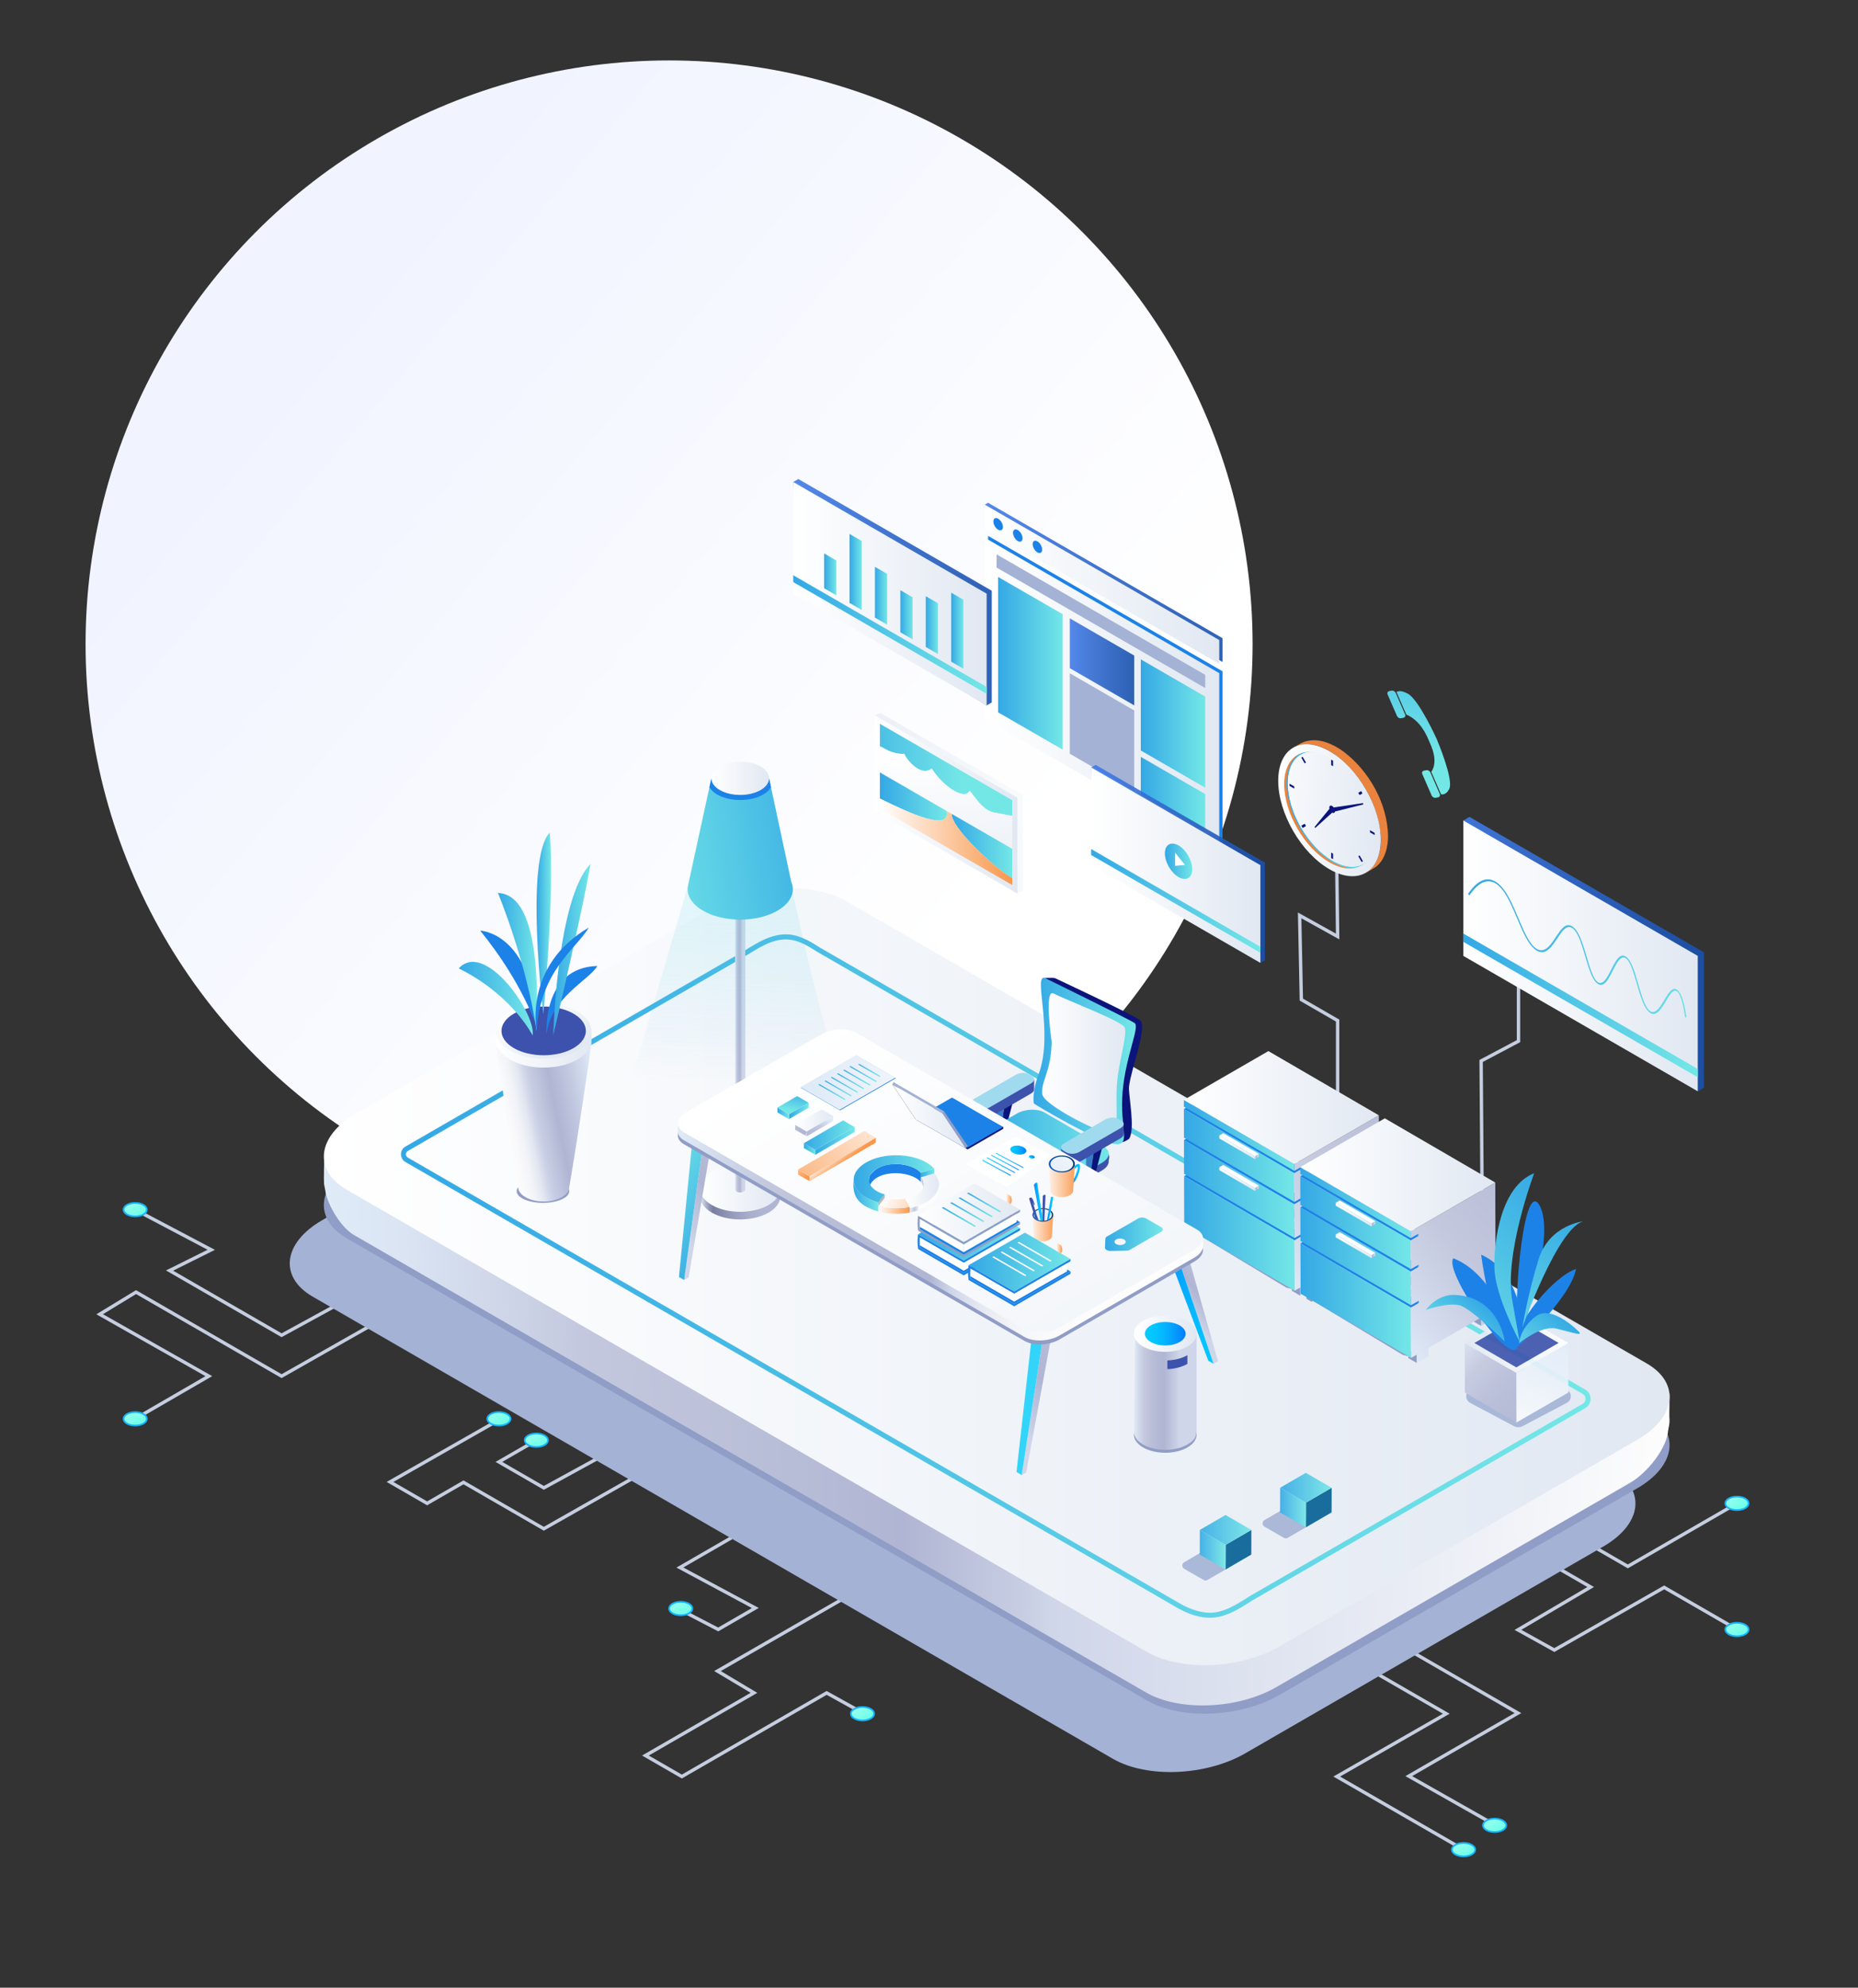 <?xml version="1.0" encoding="UTF-8"?>
<svg id="Layer_1" data-name="Layer 1" xmlns="http://www.w3.org/2000/svg" xmlns:xlink="http://www.w3.org/1999/xlink" viewBox="0 0 1408 1505.78">
  <rect x="0" y="0" width="1408" height="1505.78" fill="#333333" stroke="none"/>
  <defs>
    <style>
      .cls-1 {
        fill: url(#linear-gradient-132);
      }

      .cls-2 {
        fill: url(#linear-gradient-118);
      }

      .cls-3 {
        fill: url(#linear-gradient-61);
      }

      .cls-4 {
        fill: url(#linear-gradient-15);
      }

      .cls-5 {
        fill: url(#linear-gradient-13);
      }

      .cls-6 {
        fill: url(#linear-gradient-107);
      }

      .cls-7 {
        fill: url(#linear-gradient-28);
      }

      .cls-8 {
        fill: url(#linear-gradient-65);
      }

      .cls-9 {
        fill: url(#linear-gradient-145);
      }

      .cls-10 {
        fill: url(#linear-gradient-69);
      }

      .cls-11 {
        fill: url(#linear-gradient-53);
      }

      .cls-12 {
        fill: url(#linear-gradient-126);
      }

      .cls-12, .cls-13, .cls-14, .cls-15, .cls-16, .cls-17, .cls-18, .cls-19, .cls-20, .cls-21, .cls-22, .cls-23, .cls-24, .cls-25 {
        stroke-miterlimit: 10;
      }

      .cls-12, .cls-15, .cls-16, .cls-17, .cls-18, .cls-19, .cls-20, .cls-21, .cls-23, .cls-24 {
        stroke: #15b3fb;
        stroke-width: 1.27px;
      }

      .cls-26 {
        fill: url(#linear-gradient-42);
      }

      .cls-27 {
        fill: url(#linear-gradient-46);
      }

      .cls-28 {
        fill: url(#linear-gradient-155);
      }

      .cls-29 {
        fill: url(#linear-gradient-142);
      }

      .cls-30 {
        fill: url(#linear-gradient-70);
      }

      .cls-31 {
        fill: url(#linear-gradient-60);
      }

      .cls-32 {
        fill: url(#linear-gradient-93);
      }

      .cls-33 {
        fill: url(#linear-gradient-95);
      }

      .cls-34 {
        fill: url(#linear-gradient-2);
      }

      .cls-35 {
        fill: url(#linear-gradient-100);
      }

      .cls-36 {
        fill: url(#New_Gradient_Swatch_17-2);
      }

      .cls-37 {
        fill: url(#linear-gradient-150);
      }

      .cls-38 {
        fill: url(#linear-gradient-87);
      }

      .cls-39 {
        fill: url(#linear-gradient-64);
      }

      .cls-40, .cls-41, .cls-42, .cls-43, .cls-44, .cls-45 {
        opacity: .9;
      }

      .cls-40, .cls-46 {
        isolation: isolate;
      }

      .cls-47 {
        fill: #1c82e7;
      }

      .cls-48 {
        fill: url(#linear-gradient-56);
      }

      .cls-49 {
        fill: url(#linear-gradient-43);
      }

      .cls-50 {
        fill: url(#linear-gradient-25);
      }

      .cls-13 {
        stroke: url(#linear-gradient-86);
        stroke-width: .8px;
      }

      .cls-13, .cls-14, .cls-51, .cls-25 {
        fill: none;
      }

      .cls-52 {
        fill: url(#linear-gradient-82);
      }

      .cls-53 {
        fill: #b8b8b8;
      }

      .cls-54 {
        fill: url(#linear-gradient-138);
      }

      .cls-55 {
        fill: url(#linear-gradient-10);
      }

      .cls-56 {
        fill: url(#linear-gradient-12);
      }

      .cls-57 {
        fill: url(#linear-gradient-40);
      }

      .cls-58 {
        fill: url(#New_Gradient_Swatch_51-9);
      }

      .cls-59 {
        fill: url(#linear-gradient-27);
      }

      .cls-60 {
        fill: url(#linear-gradient-68);
      }

      .cls-41 {
        fill: url(#linear-gradient-133);
      }

      .cls-61 {
        fill: url(#linear-gradient-37);
      }

      .cls-62 {
        fill: url(#linear-gradient-75);
      }

      .cls-63 {
        fill: url(#linear-gradient-55);
      }

      .cls-64 {
        fill: #a0daee;
      }

      .cls-65 {
        fill: url(#linear-gradient-116);
      }

      .cls-66 {
        fill: #fff;
      }

      .cls-67 {
        fill: url(#linear-gradient-39);
      }

      .cls-68 {
        fill: url(#New_Gradient_Swatch_51-8);
      }

      .cls-69 {
        fill: url(#New_Gradient_Swatch_51-14);
      }

      .cls-70 {
        fill: url(#linear-gradient-89);
      }

      .cls-71 {
        fill: url(#linear-gradient-52);
      }

      .cls-72 {
        fill: url(#linear-gradient-113);
      }

      .cls-14 {
        stroke: url(#linear-gradient-5);
        stroke-width: 3.82px;
      }

      .cls-73 {
        fill: url(#linear-gradient-58);
      }

      .cls-74 {
        fill: url(#linear-gradient-152);
      }

      .cls-75 {
        fill: url(#linear-gradient-47);
      }

      .cls-76 {
        fill: url(#linear-gradient-26);
      }

      .cls-77 {
        fill: url(#linear-gradient-9);
        opacity: .21;
      }

      .cls-78 {
        fill: url(#linear-gradient-74);
      }

      .cls-79 {
        fill: url(#linear-gradient-146);
      }

      .cls-80 {
        fill: url(#linear-gradient-97);
      }

      .cls-81 {
        fill: url(#linear-gradient-72);
      }

      .cls-82 {
        fill: url(#linear-gradient-4);
      }

      .cls-83 {
        fill: url(#linear-gradient-35);
      }

      .cls-84 {
        fill: url(#linear-gradient-30);
      }

      .cls-85 {
        fill: url(#linear-gradient-76);
      }

      .cls-86 {
        fill: url(#New_Gradient_Swatch_51-7);
      }

      .cls-87 {
        fill: url(#New_Gradient_Swatch_51-13);
      }

      .cls-88 {
        fill: url(#linear-gradient-143);
      }

      .cls-15 {
        fill: url(#linear-gradient-128);
      }

      .cls-89 {
        fill: url(#linear-gradient-109);
      }

      .cls-90 {
        fill: url(#linear-gradient-73);
      }

      .cls-91 {
        fill: url(#linear-gradient-71);
      }

      .cls-92 {
        fill: url(#linear-gradient-44);
      }

      .cls-93 {
        fill: url(#linear-gradient-96);
      }

      .cls-94 {
        fill: url(#linear-gradient-49);
      }

      .cls-95 {
        fill: url(#linear-gradient-3);
      }

      .cls-96 {
        fill: url(#linear-gradient-34);
      }

      .cls-97 {
        fill: url(#linear-gradient-38);
      }

      .cls-98 {
        fill: url(#linear-gradient-91);
      }

      .cls-99 {
        fill: url(#linear-gradient-149);
      }

      .cls-100 {
        fill: #025f93;
      }

      .cls-101 {
        fill: url(#linear-gradient-22);
      }

      .cls-102 {
        fill: url(#linear-gradient-24);
      }

      .cls-103 {
        fill: url(#linear-gradient-94);
      }

      .cls-104 {
        fill: url(#linear-gradient-54);
      }

      .cls-105 {
        fill: url(#linear-gradient-147);
      }

      .cls-42 {
        fill: url(#linear-gradient-129);
      }

      .cls-106 {
        fill: url(#linear-gradient-92);
      }

      .cls-107 {
        fill: url(#linear-gradient-90);
      }

      .cls-108 {
        fill: url(#New_Gradient_Swatch_51-6);
      }

      .cls-109 {
        fill: url(#linear-gradient-33);
      }

      .cls-110 {
        fill: url(#linear-gradient-79);
      }

      .cls-111 {
        fill: url(#linear-gradient-78);
      }

      .cls-112 {
        fill: url(#linear-gradient-51);
      }

      .cls-113 {
        fill: url(#linear-gradient-8);
      }

      .cls-114 {
        fill: url(#linear-gradient-66);
      }

      .cls-115 {
        fill: #909dc6;
      }

      .cls-116 {
        fill: url(#linear-gradient-57);
      }

      .cls-117 {
        fill: url(#linear-gradient-77);
      }

      .cls-118 {
        fill: url(#linear-gradient-131);
      }

      .cls-119 {
        fill: url(#linear-gradient-103);
      }

      .cls-120 {
        fill: url(#linear-gradient-135);
      }

      .cls-43 {
        fill: url(#linear-gradient-144);
      }

      .cls-121 {
        fill: url(#linear-gradient-110);
      }

      .cls-122 {
        fill: url(#linear-gradient-88);
      }

      .cls-123 {
        fill: url(#linear-gradient-14);
      }

      .cls-124 {
        fill: url(#linear-gradient-62);
      }

      .cls-16 {
        fill: url(#linear-gradient-123);
      }

      .cls-125 {
        fill: url(#New_Gradient_Swatch_51-10);
      }

      .cls-126 {
        fill: url(#linear-gradient-29);
      }

      .cls-127 {
        fill: url(#New_Gradient_Swatch_17-3);
      }

      .cls-128 {
        fill: url(#linear-gradient-20);
      }

      .cls-129 {
        fill: url(#linear-gradient-106);
      }

      .cls-130 {
        fill: url(#linear-gradient-67);
      }

      .cls-131 {
        fill: url(#linear-gradient-139);
      }

      .cls-132 {
        fill: url(#linear-gradient-148);
      }

      .cls-133 {
        fill: #a4b2d5;
      }

      .cls-134 {
        fill: url(#linear-gradient-17);
      }

      .cls-135 {
        fill: url(#linear-gradient-141);
      }

      .cls-136 {
        fill: url(#linear-gradient-50);
      }

      .cls-137 {
        fill: url(#linear-gradient-7);
      }

      .cls-138 {
        fill: #32d5f9;
      }

      .cls-139 {
        fill: url(#linear-gradient-134);
      }

      .cls-140 {
        fill: url(#New_Gradient_Swatch_51-2);
      }

      .cls-17 {
        fill: url(#linear-gradient-122);
      }

      .cls-141 {
        fill: url(#New_Gradient_Swatch_71-2);
      }

      .cls-142 {
        fill: url(#linear-gradient-104);
      }

      .cls-143 {
        fill: url(#New_Gradient_Swatch_51-5);
      }

      .cls-144 {
        fill: url(#linear-gradient-59);
      }

      .cls-18 {
        fill: url(#linear-gradient-125);
      }

      .cls-145 {
        fill: url(#linear-gradient-11);
      }

      .cls-19 {
        fill: url(#linear-gradient-121);
      }

      .cls-146 {
        fill: #ea833d;
      }

      .cls-147 {
        fill: url(#New_Gradient_Swatch_51-4);
      }

      .cls-148 {
        fill: url(#linear-gradient-108);
      }

      .cls-149 {
        fill: url(#linear-gradient-19);
      }

      .cls-150 {
        fill: url(#linear-gradient-101);
      }

      .cls-20 {
        fill: url(#linear-gradient-127);
      }

      .cls-151 {
        fill: url(#linear-gradient-80);
      }

      .cls-152 {
        fill: url(#linear-gradient-6);
      }

      .cls-153 {
        fill: url(#linear-gradient-83);
      }

      .cls-154 {
        fill: url(#linear-gradient-112);
      }

      .cls-155 {
        fill: url(#linear-gradient-154);
      }

      .cls-44 {
        fill: url(#linear-gradient-140);
      }

      .cls-21 {
        fill: url(#linear-gradient-120);
      }

      .cls-156 {
        fill: url(#New_Gradient_Swatch_51-12);
      }

      .cls-157 {
        fill: url(#linear-gradient-105);
      }

      .cls-158 {
        fill: url(#linear-gradient-137);
      }

      .cls-159 {
        fill: url(#linear-gradient-36);
      }

      .cls-160 {
        fill: url(#linear-gradient-21);
      }

      .cls-161 {
        fill: url(#linear-gradient-45);
      }

      .cls-162 {
        fill: url(#linear-gradient-98);
      }

      .cls-163 {
        fill: url(#linear-gradient-81);
      }

      .cls-164 {
        fill: url(#linear-gradient-151);
      }

      .cls-22 {
        fill: url(#linear-gradient-84);
        stroke: url(#linear-gradient-85);
        stroke-width: .56px;
      }

      .cls-165 {
        fill: #0b147a;
      }

      .cls-166 {
        fill: url(#New_Gradient_Swatch_51-3);
      }

      .cls-167 {
        fill: gray;
      }

      .cls-168 {
        fill: url(#linear-gradient-114);
      }

      .cls-169 {
        fill: url(#linear-gradient-153);
      }

      .cls-170 {
        fill: url(#linear-gradient-117);
      }

      .cls-171 {
        fill: url(#linear-gradient-48);
      }

      .cls-23 {
        fill: url(#linear-gradient-119);
      }

      .cls-172 {
        fill: url(#linear-gradient-102);
      }

      .cls-173 {
        fill: url(#linear-gradient-32);
      }

      .cls-174 {
        fill: url(#linear-gradient-41);
      }

      .cls-175 {
        fill: #3d52ac;
      }

      .cls-176 {
        fill: url(#linear-gradient-130);
      }

      .cls-177 {
        fill: url(#linear-gradient-16);
      }

      .cls-178 {
        fill: url(#linear-gradient-111);
      }

      .cls-179 {
        fill: url(#New_Gradient_Swatch_51);
      }

      .cls-180 {
        fill: url(#New_Gradient_Swatch_71);
      }

      .cls-181 {
        fill: url(#linear-gradient);
      }

      .cls-182 {
        fill: #3d52ac;
      }

      .cls-183 {
        fill: url(#linear-gradient-23);
      }

      .cls-184 {
        fill: url(#linear-gradient-31);
      }

      .cls-45 {
        fill: url(#linear-gradient-136);
      }

      .cls-185 {
        fill: url(#New_Gradient_Swatch_51-11);
      }

      .cls-186 {
        clip-path: url(#clippath);
      }

      .cls-187 {
        fill: url(#linear-gradient-63);
      }

      .cls-188 {
        fill: url(#linear-gradient-115);
      }

      .cls-24 {
        fill: url(#linear-gradient-124);
      }

      .cls-189 {
        fill: url(#linear-gradient-99);
      }

      .cls-190 {
        fill: url(#New_Gradient_Swatch_17);
      }

      .cls-191 {
        fill: url(#linear-gradient-18);
      }

      .cls-25 {
        stroke: #c5cee0;
        stroke-width: 2.55px;
      }

      .cls-192 {
        fill: #387cc7;
      }
    </style>
    <linearGradient id="linear-gradient" x1="745.37" y1="689.41" x2="218.13" y2="243.81" gradientUnits="userSpaceOnUse">
      <stop offset="0" stop-color="#fff"/>
      <stop offset=".97" stop-color="#f1f4ff"/>
      <stop offset="1" stop-color="#f1f4ff"/>
    </linearGradient>
    <linearGradient id="linear-gradient-2" x1="246.39" y1="1000.84" x2="1264.17" y2="1000.84" gradientUnits="userSpaceOnUse">
      <stop offset="0" stop-color="#e0ebf8"/>
      <stop offset=".06" stop-color="#dae4f3"/>
      <stop offset=".15" stop-color="#cbd2e5"/>
      <stop offset=".19" stop-color="#c3c8de"/>
      <stop offset=".31" stop-color="#bbc0d9"/>
      <stop offset=".43" stop-color="#b0b5d3"/>
      <stop offset=".52" stop-color="#c7cee3"/>
      <stop offset=".54" stop-color="#cfd6e9"/>
      <stop offset="1" stop-color="#fdfdfd"/>
    </linearGradient>
    <linearGradient id="linear-gradient-3" x1="245.46" y1="984.99" x2="1265.19" y2="984.99" xlink:href="#linear-gradient-2"/>
    <linearGradient id="linear-gradient-4" x1="245.41" y1="967.07" x2="1265.19" y2="967.07" gradientUnits="userSpaceOnUse">
      <stop offset="0" stop-color="#fff"/>
      <stop offset="1" stop-color="#e1e8f2"/>
    </linearGradient>
    <linearGradient id="linear-gradient-5" x1="303.83" y1="966.68" x2="1205.36" y2="966.68" gradientUnits="userSpaceOnUse">
      <stop offset="0" stop-color="#34a8e5"/>
      <stop offset="1" stop-color="#73e7e6"/>
    </linearGradient>
    <linearGradient id="linear-gradient-6" x1="530.53" y1="906.22" x2="591.35" y2="906.22" gradientUnits="userSpaceOnUse">
      <stop offset="0" stop-color="#e0ebf8"/>
      <stop offset=".05" stop-color="#bcc6da"/>
      <stop offset=".12" stop-color="#8b92b1"/>
      <stop offset=".16" stop-color="#797fa1"/>
      <stop offset=".41" stop-color="#969cbc"/>
      <stop offset=".63" stop-color="#a9aecc"/>
      <stop offset=".79" stop-color="#b0b5d3"/>
    </linearGradient>
    <linearGradient id="linear-gradient-7" x1="530.53" y1="900.46" x2="591.31" y2="900.46" xlink:href="#linear-gradient-4"/>
    <linearGradient id="linear-gradient-8" x1="557.09" y1="776.54" x2="564.8" y2="776.54" gradientUnits="userSpaceOnUse">
      <stop offset="0" stop-color="#e0ebf8"/>
      <stop offset=".07" stop-color="#d3dbec"/>
      <stop offset=".17" stop-color="#c3c8de"/>
      <stop offset=".33" stop-color="#b6bbd6"/>
      <stop offset=".48" stop-color="#b0b5d3"/>
      <stop offset=".67" stop-color="#c7cee3"/>
      <stop offset=".72" stop-color="#cfd6e9"/>
    </linearGradient>
    <linearGradient id="linear-gradient-9" x1="562.33" y1="654.5" x2="556.24" y2="843.26" gradientUnits="userSpaceOnUse">
      <stop offset="0" stop-color="#73e7e6"/>
      <stop offset=".88" stop-color="#34a8e5" stop-opacity="0"/>
    </linearGradient>
    <linearGradient id="linear-gradient-10" x1="636.33" y1="631.17" x2="480.71" y2="653.33" xlink:href="#linear-gradient-5"/>
    <linearGradient id="linear-gradient-11" x1="539.07" y1="589.59" x2="582.81" y2="589.59" xlink:href="#linear-gradient-4"/>
    <linearGradient id="linear-gradient-12" x1="456.61" y1="837.6" x2="357.31" y2="858.11" gradientUnits="userSpaceOnUse">
      <stop offset="0" stop-color="#e0ebf8"/>
      <stop offset=".2" stop-color="#c1c8e0"/>
      <stop offset=".35" stop-color="#b0b5d3"/>
      <stop offset=".49" stop-color="#c7cee3"/>
      <stop offset=".52" stop-color="#cfd6e9"/>
      <stop offset=".52" stop-color="#cfd6e9"/>
      <stop offset=".57" stop-color="#e3e7f1"/>
      <stop offset=".63" stop-color="#f2f3f8"/>
      <stop offset=".7" stop-color="#fafafb"/>
      <stop offset=".81" stop-color="#fdfdfd"/>
    </linearGradient>
    <linearGradient id="linear-gradient-13" x1="375.75" y1="787.83" x2="448.3" y2="787.83" xlink:href="#linear-gradient-4"/>
    <linearGradient id="linear-gradient-14" x1="-2403.4" y1="-2292.1" x2="-2344.21" y2="-2292.1" gradientTransform="translate(175.68 3291.19) rotate(30) skewX(-30)" xlink:href="#linear-gradient-4"/>
    <linearGradient id="linear-gradient-15" x1="347.68" y1="756.53" x2="403.75" y2="756.53" xlink:href="#linear-gradient-5"/>
    <linearGradient id="linear-gradient-16" x1="377.35" y1="728.78" x2="406.99" y2="728.78" xlink:href="#linear-gradient-5"/>
    <linearGradient id="linear-gradient-17" x1="406.6" y1="699.58" x2="417.62" y2="699.58" xlink:href="#linear-gradient-5"/>
    <linearGradient id="linear-gradient-18" x1="419.22" y1="719.44" x2="447.54" y2="719.44" xlink:href="#linear-gradient-5"/>
    <linearGradient id="linear-gradient-19" x1="897.29" y1="934.38" x2="981.11" y2="934.38" xlink:href="#linear-gradient-5"/>
    <linearGradient id="linear-gradient-20" x1="897.21" y1="900.76" x2="980.99" y2="900.76" xlink:href="#linear-gradient-5"/>
    <linearGradient id="linear-gradient-21" x1="897.15" y1="875.33" x2="980.92" y2="875.33" xlink:href="#linear-gradient-5"/>
    <linearGradient id="linear-gradient-22" x1="958.8" y1="959.13" x2="1342.44" y2="641.37" xlink:href="#linear-gradient-8"/>
    <linearGradient id="linear-gradient-23" x1="897.13" y1="860.12" x2="980.85" y2="860.12" xlink:href="#linear-gradient-5"/>
    <linearGradient id="linear-gradient-24" x1="897.13" y1="839.07" x2="1044.9" y2="839.07" xlink:href="#linear-gradient-4"/>
    <linearGradient id="linear-gradient-25" x1="950.95" y1="876.13" x2="953.95" y2="876.13" xlink:href="#linear-gradient-8"/>
    <linearGradient id="linear-gradient-26" x1="924.03" y1="869.15" x2="950.96" y2="869.15" xlink:href="#linear-gradient-4"/>
    <linearGradient id="linear-gradient-27" x1="950.95" y1="900.15" x2="953.95" y2="900.15" xlink:href="#linear-gradient-8"/>
    <linearGradient id="linear-gradient-28" x1="924.03" y1="893.17" x2="950.96" y2="893.17" xlink:href="#linear-gradient-4"/>
    <linearGradient id="linear-gradient-29" x1="985.51" y1="985.31" x2="1069.32" y2="985.31" xlink:href="#linear-gradient-5"/>
    <linearGradient id="linear-gradient-30" x1="985.43" y1="951.7" x2="1069.21" y2="951.7" xlink:href="#linear-gradient-5"/>
    <linearGradient id="linear-gradient-31" x1="985.36" y1="926.26" x2="1069.13" y2="926.26" xlink:href="#linear-gradient-5"/>
    <linearGradient id="linear-gradient-32" x1="1047.01" y1="1010.06" x2="1430.66" y2="692.31" xlink:href="#linear-gradient-8"/>
    <linearGradient id="linear-gradient-33" x1="985.34" y1="911.05" x2="1069.07" y2="911.05" xlink:href="#linear-gradient-5"/>
    <linearGradient id="linear-gradient-34" x1="985.34" y1="890" x2="1133.12" y2="890" xlink:href="#linear-gradient-4"/>
    <linearGradient id="linear-gradient-35" x1="1039.17" y1="927.06" x2="1042.17" y2="927.06" xlink:href="#linear-gradient-8"/>
    <linearGradient id="linear-gradient-36" x1="1012.24" y1="920.08" x2="1039.18" y2="920.08" xlink:href="#linear-gradient-4"/>
    <linearGradient id="linear-gradient-37" x1="1039.17" y1="951.09" x2="1042.17" y2="951.09" xlink:href="#linear-gradient-8"/>
    <linearGradient id="linear-gradient-38" x1="1012.24" y1="944.1" x2="1039.18" y2="944.1" xlink:href="#linear-gradient-4"/>
    <linearGradient id="linear-gradient-39" x1="428.89" y1="803.72" x2="506.45" y2="803.72" gradientTransform="translate(354.29)" gradientUnits="userSpaceOnUse">
      <stop offset="0" stop-color="#34a8e5"/>
      <stop offset="1" stop-color="#73e7e6"/>
    </linearGradient>
    <linearGradient id="linear-gradient-40" x1="435.45" y1="805.87" x2="498.45" y2="805.87" gradientTransform="translate(354.29)" xlink:href="#linear-gradient-4"/>
    <linearGradient id="linear-gradient-41" x1="-7251.6" y1="926.41" x2="-7124.34" y2="926.41" gradientTransform="translate(-6383.45) rotate(-180) scale(1 -1)" xlink:href="#linear-gradient-39"/>
    <linearGradient id="linear-gradient-42" x1="715.77" y1="868.99" x2="813.98" y2="868.99" gradientTransform="translate(26.22)" xlink:href="#linear-gradient-39"/>
    <linearGradient id="linear-gradient-43" x1="848.39" y1="1006.93" x2="733.78" y2="1099.2" xlink:href="#linear-gradient-8"/>
    <linearGradient id="New_Gradient_Swatch_51" data-name="New Gradient Swatch 51" x1="783.77" y1="995.88" x2="799.68" y2="995.88" gradientUnits="userSpaceOnUse">
      <stop offset="0" stop-color="#05ccff"/>
      <stop offset=".2" stop-color="#04c6ff"/>
      <stop offset=".44" stop-color="#04b8ff"/>
      <stop offset=".71" stop-color="#049fff"/>
      <stop offset=".99" stop-color="#047dff"/>
      <stop offset="1" stop-color="#047cff"/>
    </linearGradient>
    <linearGradient id="linear-gradient-44" x1="934.46" y1="965.08" x2="885.51" y2="1004.5" xlink:href="#linear-gradient-8"/>
    <linearGradient id="New_Gradient_Swatch_51-2" data-name="New Gradient Swatch 51" x1="948.33" y1="1015.51" x2="852.88" y2="957" xlink:href="#New_Gradient_Swatch_51"/>
    <linearGradient id="New_Gradient_Swatch_51-3" data-name="New Gradient Swatch 51" x1="881.21" y1="939.62" x2="897.13" y2="939.62" xlink:href="#New_Gradient_Swatch_51"/>
    <linearGradient id="linear-gradient-45" x1="591.55" y1="858.7" x2="477.37" y2="950.62" xlink:href="#linear-gradient-8"/>
    <linearGradient id="linear-gradient-46" x1="556.21" y1="928.7" x2="488.9" y2="887.45" xlink:href="#linear-gradient-5"/>
    <linearGradient id="New_Gradient_Swatch_51-4" data-name="New Gradient Swatch 51" x1="526.37" y1="846.77" x2="542.29" y2="846.77" xlink:href="#New_Gradient_Swatch_51"/>
    <linearGradient id="New_Gradient_Swatch_51-5" data-name="New Gradient Swatch 51" x1="699.02" y1="816.04" x2="608.61" y2="888.82" xlink:href="#New_Gradient_Swatch_51"/>
    <linearGradient id="New_Gradient_Swatch_51-6" data-name="New Gradient Swatch 51" x1="681.25" y1="878.69" x2="604.4" y2="831.58" xlink:href="#New_Gradient_Swatch_51"/>
    <linearGradient id="New_Gradient_Swatch_51-7" data-name="New Gradient Swatch 51" x1="638.39" y1="799.43" x2="654.31" y2="799.43" xlink:href="#New_Gradient_Swatch_51"/>
    <linearGradient id="linear-gradient-47" x1="513.7" y1="900.6" x2="911.64" y2="900.6" gradientUnits="userSpaceOnUse">
      <stop offset="0" stop-color="#e0ebf8"/>
      <stop offset=".07" stop-color="#d3dbec"/>
      <stop offset=".17" stop-color="#c3c8de"/>
      <stop offset=".33" stop-color="#b6bbd6"/>
      <stop offset=".48" stop-color="#b0b5d3"/>
      <stop offset=".51" stop-color="#c7cee3"/>
      <stop offset=".52" stop-color="#cfd6e9"/>
      <stop offset=".52" stop-color="#cfd6e9"/>
      <stop offset=".57" stop-color="#e3e7f1"/>
      <stop offset=".63" stop-color="#f2f3f8"/>
      <stop offset=".7" stop-color="#fafafb"/>
      <stop offset=".81" stop-color="#fdfdfd"/>
    </linearGradient>
    <linearGradient id="linear-gradient-48" x1="629.48" y1="768.32" x2="1071.15" y2="1438.97" xlink:href="#linear-gradient-4"/>
    <linearGradient id="linear-gradient-49" x1="630.32" y1="769.61" x2="1067.5" y2="1433.42" xlink:href="#linear-gradient-4"/>
    <linearGradient id="linear-gradient-50" x1="697.74" y1="890.4" x2="708.04" y2="890.4" xlink:href="#linear-gradient-5"/>
    <linearGradient id="linear-gradient-51" x1="646.7" y1="905.77" x2="665.58" y2="905.77" xlink:href="#linear-gradient-5"/>
    <linearGradient id="linear-gradient-52" x1="646.9" y1="892.99" x2="708.04" y2="892.99" xlink:href="#linear-gradient-5"/>
    <clipPath id="clippath">
      <path id="SVGID-9" data-name="SVGID" class="cls-51" d="M700.01,897.38v3.47c0-1.89-.76-3.78-2.28-5.5v-3.47c1.53,1.72,2.28,3.61,2.28,5.5Z"/>
    </clipPath>
    <linearGradient id="linear-gradient-53" x1="696.87" y1="896.62" x2="712.1" y2="894.69" gradientUnits="userSpaceOnUse">
      <stop offset="0" stop-color="#e0ebf8"/>
      <stop offset=".05" stop-color="#dae4f3"/>
      <stop offset=".13" stop-color="#cbd2e5"/>
      <stop offset=".16" stop-color="#c3c8de"/>
      <stop offset=".19" stop-color="#cacee1"/>
      <stop offset=".25" stop-color="#dde0ec"/>
      <stop offset=".31" stop-color="#fdfdfd"/>
    </linearGradient>
    <linearGradient id="linear-gradient-54" x1="689.38" y1="908" x2="711.69" y2="908" xlink:href="#linear-gradient-53"/>
    <linearGradient id="linear-gradient-55" x1="685.76" y1="901.99" x2="711.54" y2="901.99" xlink:href="#linear-gradient-4"/>
    <linearGradient id="linear-gradient-56" x1="665.56" y1="916.53" x2="689.4" y2="916.53" gradientUnits="userSpaceOnUse">
      <stop offset="0" stop-color="#fff"/>
      <stop offset="1" stop-color="#f9974b"/>
    </linearGradient>
    <linearGradient id="linear-gradient-57" x1="668.44" y1="907.85" x2="726.09" y2="931.11" xlink:href="#linear-gradient-56"/>
    <linearGradient id="linear-gradient-58" x1="735.64" y1="841.57" x2="750.52" y2="841.57" gradientTransform="translate(-137.76)" xlink:href="#linear-gradient-5"/>
    <linearGradient id="linear-gradient-59" x1="726.93" y1="843.38" x2="735.65" y2="843.38" gradientTransform="translate(-137.76)" xlink:href="#linear-gradient-5"/>
    <linearGradient id="linear-gradient-60" x1="741.45" y1="824.87" x2="737.78" y2="841.48" gradientTransform="translate(-137.76)" xlink:href="#linear-gradient-5"/>
    <linearGradient id="linear-gradient-61" x1="763.44" y1="846.3" x2="736.4" y2="888.62" gradientTransform="translate(-137.76)" xlink:href="#linear-gradient-47"/>
    <linearGradient id="linear-gradient-62" x1="735.87" y1="844.74" x2="758.8" y2="875.21" gradientTransform="translate(-137.76)" xlink:href="#linear-gradient-47"/>
    <linearGradient id="linear-gradient-63" x1="740.33" y1="848.75" x2="769.1" y2="848.75" gradientTransform="translate(-137.76)" xlink:href="#linear-gradient-4"/>
    <linearGradient id="linear-gradient-64" x1="755.64" y1="864.29" x2="785.37" y2="864.29" gradientTransform="translate(-137.76)" xlink:href="#linear-gradient-5"/>
    <linearGradient id="linear-gradient-65" x1="746.93" y1="870.41" x2="755.65" y2="870.41" gradientTransform="translate(-137.76)" xlink:href="#linear-gradient-5"/>
    <linearGradient id="linear-gradient-66" x1="746.94" y1="859.91" x2="785.37" y2="859.91" gradientTransform="translate(-137.76)" xlink:href="#linear-gradient-5"/>
    <linearGradient id="linear-gradient-67" x1="771.69" y1="872.28" x2="777.87" y2="880.29" gradientTransform="translate(-137.76)" xlink:href="#linear-gradient-56"/>
    <linearGradient id="linear-gradient-68" x1="732.42" y1="870.72" x2="748.73" y2="892.91" gradientTransform="translate(-137.76)" xlink:href="#linear-gradient-56"/>
    <linearGradient id="linear-gradient-69" x1="831" y1="837.2" x2="702.09" y2="917.46" gradientTransform="translate(-137.76)" xlink:href="#linear-gradient-56"/>
    <linearGradient id="linear-gradient-70" x1="837.34" y1="934.98" x2="881.21" y2="934.98" xlink:href="#linear-gradient-5"/>
    <linearGradient id="linear-gradient-71" x1="619.81" y1="815.51" x2="755.99" y2="842.55" gradientUnits="userSpaceOnUse">
      <stop offset="0" stop-color="#e0ebf8"/>
      <stop offset=".23" stop-color="#e9f0f9"/>
      <stop offset=".81" stop-color="#fdfdfd"/>
    </linearGradient>
    <linearGradient id="linear-gradient-72" x1="-994.28" y1="-1255.19" x2="-971.25" y2="-1255.19" gradientTransform="translate(250.03 2029.66) rotate(30) skewX(-30)" xlink:href="#linear-gradient-5"/>
    <linearGradient id="linear-gradient-73" x1="-992.05" y1="-1259.92" x2="-973.48" y2="-1259.92" gradientTransform="translate(250.03 2029.66) rotate(30) skewX(-30)" xlink:href="#linear-gradient-5"/>
    <linearGradient id="linear-gradient-74" x1="-994.28" y1="-1250.46" x2="-971.25" y2="-1250.46" gradientTransform="translate(250.03 2029.66) rotate(30) skewX(-30)" xlink:href="#linear-gradient-5"/>
    <linearGradient id="linear-gradient-75" x1="-994.28" y1="-1245.74" x2="-971.25" y2="-1245.74" gradientTransform="translate(250.03 2029.66) rotate(30) skewX(-30)" xlink:href="#linear-gradient-5"/>
    <linearGradient id="linear-gradient-76" x1="-994.28" y1="-1241.01" x2="-971.25" y2="-1241.01" gradientTransform="translate(250.03 2029.66) rotate(30) skewX(-30)" xlink:href="#linear-gradient-5"/>
    <linearGradient id="linear-gradient-77" x1="-994.28" y1="-1236.29" x2="-971.25" y2="-1236.29" gradientTransform="translate(250.03 2029.66) rotate(30) skewX(-30)" xlink:href="#linear-gradient-5"/>
    <linearGradient id="linear-gradient-78" x1="-994.28" y1="-1231.56" x2="-971.25" y2="-1231.56" gradientTransform="translate(250.03 2029.66) rotate(30) skewX(-30)" xlink:href="#linear-gradient-5"/>
    <linearGradient id="linear-gradient-79" x1="676.26" y1="845.73" x2="731.87" y2="845.73" xlink:href="#linear-gradient-4"/>
    <linearGradient id="New_Gradient_Swatch_51-8" data-name="New Gradient Swatch 51" x1="744.36" y1="884.64" x2="766.34" y2="884.64" xlink:href="#New_Gradient_Swatch_51"/>
    <linearGradient id="New_Gradient_Swatch_51-9" data-name="New Gradient Swatch 51" x1="747.77" y1="882.62" x2="769.43" y2="882.62" xlink:href="#New_Gradient_Swatch_51"/>
    <linearGradient id="New_Gradient_Swatch_51-10" data-name="New Gradient Swatch 51" x1="751.06" y1="880.66" x2="772.42" y2="880.66" xlink:href="#New_Gradient_Swatch_51"/>
    <linearGradient id="New_Gradient_Swatch_51-11" data-name="New Gradient Swatch 51" x1="754.64" y1="879.03" x2="775.72" y2="879.03" xlink:href="#New_Gradient_Swatch_51"/>
    <linearGradient id="New_Gradient_Swatch_51-12" data-name="New Gradient Swatch 51" x1="765.56" y1="871.24" x2="777.77" y2="871.24" xlink:href="#New_Gradient_Swatch_51"/>
    <linearGradient id="New_Gradient_Swatch_51-13" data-name="New Gradient Swatch 51" x1="779.65" y1="876.39" x2="784.14" y2="876.39" xlink:href="#New_Gradient_Swatch_51"/>
    <linearGradient id="New_Gradient_Swatch_17" data-name="New Gradient Swatch 17" x1="810.94" y1="889.13" x2="819.25" y2="889.05" gradientUnits="userSpaceOnUse">
      <stop offset="0" stop-color="#047cff"/>
      <stop offset=".01" stop-color="#047dff"/>
      <stop offset=".29" stop-color="#049fff"/>
      <stop offset=".56" stop-color="#04b8ff"/>
      <stop offset=".8" stop-color="#04c6ff"/>
      <stop offset="1" stop-color="#05ccff"/>
    </linearGradient>
    <linearGradient id="linear-gradient-80" x1="791.31" y1="894.39" x2="816.83" y2="894.15" xlink:href="#linear-gradient-56"/>
    <linearGradient id="New_Gradient_Swatch_71" data-name="New Gradient Swatch 71" x1="-1834.31" y1="-2300.61" x2="-1815.99" y2="-2360.13" gradientTransform="translate(71.99 3134.07) rotate(30) skewX(-30)" gradientUnits="userSpaceOnUse">
      <stop offset="0" stop-color="#047cff"/>
      <stop offset=".04" stop-color="#0374ef"/>
      <stop offset=".19" stop-color="#0255b0"/>
      <stop offset=".35" stop-color="#013b7a"/>
      <stop offset=".5" stop-color="#01264e"/>
      <stop offset=".64" stop-color="#00152c"/>
      <stop offset=".77" stop-color="#000913"/>
      <stop offset=".9" stop-color="#000205"/>
      <stop offset="1" stop-color="#000"/>
    </linearGradient>
    <linearGradient id="linear-gradient-81" x1="-1833.68" y1="-2302.67" x2="-1817.67" y2="-2354.66" gradientTransform="translate(71.99 3134.07) rotate(30) skewX(-30)" xlink:href="#linear-gradient-71"/>
    <linearGradient id="linear-gradient-82" x1="779.64" y1="930.41" x2="799.98" y2="930.22" xlink:href="#linear-gradient-56"/>
    <linearGradient id="New_Gradient_Swatch_71-2" data-name="New Gradient Swatch 71" x1="-1803.01" y1="-2263.31" x2="-1788.41" y2="-2310.74" xlink:href="#New_Gradient_Swatch_71"/>
    <linearGradient id="linear-gradient-83" x1="-1802.51" y1="-2264.95" x2="-1789.75" y2="-2306.39" gradientTransform="translate(71.99 3134.07) rotate(30) skewX(-30)" xlink:href="#linear-gradient-71"/>
    <linearGradient id="New_Gradient_Swatch_17-2" data-name="New Gradient Swatch 17" x1="792.49" y1="915.51" x2="798.76" y2="915.45" xlink:href="#New_Gradient_Swatch_17"/>
    <linearGradient id="New_Gradient_Swatch_17-3" data-name="New Gradient Swatch 17" x1="782.47" y1="910.4" x2="790.5" y2="910.33" xlink:href="#New_Gradient_Swatch_17"/>
    <linearGradient id="linear-gradient-84" x1="946.3" y1="607.85" x2="1050.18" y2="616.43" xlink:href="#linear-gradient-4"/>
    <linearGradient id="linear-gradient-85" x1="975.12" y1="613.07" x2="1043.87" y2="613.07" xlink:href="#linear-gradient-5"/>
    <linearGradient id="linear-gradient-86" x1="975" y1="613.07" x2="1043.99" y2="613.07" xlink:href="#linear-gradient-5"/>
    <linearGradient id="linear-gradient-87" x1="968.64" y1="613.77" x2="1046.39" y2="613.77" xlink:href="#linear-gradient-4"/>
    <linearGradient id="linear-gradient-88" x1="695.76" y1="932.64" x2="772.98" y2="932.64" xlink:href="#linear-gradient-5"/>
    <linearGradient id="linear-gradient-89" x1="762.11" y1="921.95" x2="766.75" y2="921.95" xlink:href="#linear-gradient-56"/>
    <linearGradient id="linear-gradient-90" x1="695.76" y1="918.72" x2="772.98" y2="918.72" xlink:href="#linear-gradient-4"/>
    <linearGradient id="linear-gradient-91" x1="762.11" y1="908.03" x2="766.75" y2="908.03" xlink:href="#linear-gradient-56"/>
    <linearGradient id="linear-gradient-92" x1="732.77" y1="910.87" x2="758.74" y2="910.87" xlink:href="#linear-gradient-5"/>
    <linearGradient id="linear-gradient-93" x1="726.41" y1="914.54" x2="752.38" y2="914.54" xlink:href="#linear-gradient-5"/>
    <linearGradient id="linear-gradient-94" x1="720.05" y1="918.21" x2="746.03" y2="918.21" xlink:href="#linear-gradient-5"/>
    <linearGradient id="linear-gradient-95" x1="713.69" y1="921.88" x2="739.67" y2="921.88" xlink:href="#linear-gradient-5"/>
    <linearGradient id="linear-gradient-96" x1="734.01" y1="956.09" x2="811.24" y2="956.09" xlink:href="#linear-gradient-5"/>
    <linearGradient id="linear-gradient-97" x1="800.37" y1="945.39" x2="805" y2="945.39" xlink:href="#linear-gradient-56"/>
    <linearGradient id="linear-gradient-98" x1="-8354.2" y1="1019.35" x2="-8468.15" y2="1124.16" gradientTransform="translate(-7255.22) rotate(-180) scale(1 -1)" xlink:href="#linear-gradient-47"/>
    <linearGradient id="linear-gradient-99" x1="-8440.27" y1="1011.95" x2="-8393.3" y2="1114.59" gradientTransform="translate(-7255.22) rotate(-180) scale(1 -1)" xlink:href="#linear-gradient-71"/>
    <linearGradient id="linear-gradient-100" x1="-8443.64" y1="1017.35" x2="-8365.17" y2="1017.35" gradientTransform="translate(-7255.22) rotate(-180) scale(1 -1)" xlink:href="#linear-gradient-4"/>
    <linearGradient id="linear-gradient-101" x1="-8324.16" y1="-469.27" x2="-8255.82" y2="-319.93" gradientTransform="translate(-6924.96 -991.74) rotate(-163.6) scale(1 -1)" xlink:href="#linear-gradient-5"/>
    <linearGradient id="linear-gradient-102" x1="-8342.25" y1="-382.3" x2="-8318.2" y2="-329.75" gradientTransform="translate(-6924.96 -991.74) rotate(-163.6) scale(1 -1)" xlink:href="#linear-gradient-5"/>
    <linearGradient id="linear-gradient-103" x1="-8340.81" y1="-457.8" x2="-8280.71" y2="-326.48" gradientTransform="translate(-6924.96 -991.74) rotate(-163.6) scale(1 -1)" xlink:href="#linear-gradient-5"/>
    <linearGradient id="linear-gradient-104" x1="-8281.45" y1="-374.85" x2="-8260.41" y2="-328.89" gradientTransform="translate(-6924.96 -991.74) rotate(-163.6) scale(1 -1)" xlink:href="#linear-gradient-5"/>
    <linearGradient id="linear-gradient-105" x1="859.27" y1="1054.33" x2="906.78" y2="1054.33" xlink:href="#linear-gradient-8"/>
    <linearGradient id="linear-gradient-106" x1="859.27" y1="1010.36" x2="906.78" y2="1010.36" xlink:href="#linear-gradient-4"/>
    <linearGradient id="New_Gradient_Swatch_51-14" data-name="New Gradient Swatch 51" x1="867.6" y1="1010.36" x2="898.45" y2="1010.36" xlink:href="#New_Gradient_Swatch_51"/>
    <linearGradient id="linear-gradient-107" x1="909.2" y1="1173.97" x2="928.84" y2="1173.97" gradientTransform="matrix(1,0,0,1,0,0)" xlink:href="#linear-gradient-39"/>
    <linearGradient id="linear-gradient-108" x1="909.26" y1="1158.98" x2="948.3" y2="1158.98" gradientTransform="matrix(1,0,0,1,0,0)" xlink:href="#linear-gradient-39"/>
    <linearGradient id="linear-gradient-109" x1="970.05" y1="1142.03" x2="989.68" y2="1142.03" gradientTransform="matrix(1,0,0,1,0,0)" xlink:href="#linear-gradient-39"/>
    <linearGradient id="linear-gradient-110" x1="970.1" y1="1127.04" x2="1009.14" y2="1127.04" gradientTransform="matrix(1,0,0,1,0,0)" xlink:href="#linear-gradient-39"/>
    <linearGradient id="linear-gradient-111" x1="812.51" y1="584.48" x2="614.62" y2="635.28" xlink:href="#linear-gradient-4"/>
    <linearGradient id="linear-gradient-112" x1="662.88" y1="609.38" x2="770.98" y2="609.38" xlink:href="#linear-gradient-4"/>
    <linearGradient id="linear-gradient-113" x1="628.56" y1="583.19" x2="728.86" y2="583.19" xlink:href="#linear-gradient-5"/>
    <linearGradient id="linear-gradient-114" x1="666.78" y1="567.04" x2="673.42" y2="567.04" xlink:href="#linear-gradient-4"/>
    <linearGradient id="linear-gradient-115" x1="715.02" y1="569.39" x2="720.51" y2="701.31" xlink:href="#linear-gradient-4"/>
    <linearGradient id="linear-gradient-116" x1="666.78" y1="603.33" x2="717.58" y2="603.33" xlink:href="#linear-gradient-5"/>
    <linearGradient id="linear-gradient-117" x1="721.17" y1="640.95" x2="767.08" y2="640.95" xlink:href="#linear-gradient-5"/>
    <linearGradient id="linear-gradient-118" x1="666.78" y1="637.69" x2="767.08" y2="637.69" xlink:href="#linear-gradient-56"/>
    <linearGradient id="linear-gradient-119" x1="-1801.21" y1="-907.32" x2="-1786.78" y2="-907.32" gradientTransform="translate(748.78 2337.21) rotate(30) skewX(-30)" gradientUnits="userSpaceOnUse">
      <stop offset="0" stop-color="#96ffee"/>
      <stop offset="1" stop-color="#6bffe8"/>
    </linearGradient>
    <linearGradient id="linear-gradient-120" x1="-1642.77" y1="-770.11" x2="-1628.34" y2="-770.11" xlink:href="#linear-gradient-119"/>
    <linearGradient id="linear-gradient-121" x1="-1483.65" y1="-907.91" x2="-1469.21" y2="-907.91" xlink:href="#linear-gradient-119"/>
    <linearGradient id="linear-gradient-122" x1="-1451.04" y1="-908.06" x2="-1436.61" y2="-908.06" xlink:href="#linear-gradient-119"/>
    <linearGradient id="linear-gradient-123" x1="-1260.37" y1="-852.35" x2="-1245.94" y2="-852.35" xlink:href="#linear-gradient-119"/>
    <linearGradient id="linear-gradient-124" x1="-1101.17" y1="-852.2" x2="-1086.74" y2="-852.2" xlink:href="#linear-gradient-119"/>
    <linearGradient id="linear-gradient-125" x1="-735.21" y1="-990.78" x2="-720.77" y2="-990.78" xlink:href="#linear-gradient-119"/>
    <linearGradient id="linear-gradient-126" x1="-740.05" y1="-1018.5" x2="-725.62" y2="-1018.5" xlink:href="#linear-gradient-119"/>
    <linearGradient id="linear-gradient-127" x1="-782.35" y1="-1238.78" x2="-767.92" y2="-1238.78" xlink:href="#linear-gradient-119"/>
    <linearGradient id="linear-gradient-128" x1="-877.92" y1="-1321.55" x2="-863.49" y2="-1321.55" xlink:href="#linear-gradient-119"/>
    <linearGradient id="linear-gradient-129" x1="746.29" y1="441.18" x2="926.42" y2="441.18" gradientUnits="userSpaceOnUse">
      <stop offset="0" stop-color="#427ce8"/>
      <stop offset=".52" stop-color="#2b64c7"/>
      <stop offset="1" stop-color="#1951ad"/>
    </linearGradient>
    <linearGradient id="linear-gradient-130" x1="746.29" y1="527.2" x2="923.95" y2="527.2" xlink:href="#linear-gradient-4"/>
    <linearGradient id="linear-gradient-131" x1="746.29" y1="442.61" x2="923.95" y2="442.61" xlink:href="#linear-gradient-4"/>
    <linearGradient id="linear-gradient-132" x1="756.4" y1="502.46" x2="805.23" y2="502.46" xlink:href="#linear-gradient-5"/>
    <linearGradient id="linear-gradient-133" x1="810.7" y1="501.4" x2="859.53" y2="501.4" xlink:href="#linear-gradient-129"/>
    <linearGradient id="linear-gradient-134" x1="864.5" y1="548.1" x2="913.33" y2="548.1" xlink:href="#linear-gradient-5"/>
    <linearGradient id="linear-gradient-135" x1="864.5" y1="601.8" x2="913.33" y2="601.8" xlink:href="#linear-gradient-5"/>
    <linearGradient id="linear-gradient-136" x1="1108.9" y1="722.77" x2="1291.25" y2="722.77" xlink:href="#linear-gradient-129"/>
    <linearGradient id="linear-gradient-137" x1="1108.9" y1="724.13" x2="1286.56" y2="724.13" xlink:href="#linear-gradient-4"/>
    <linearGradient id="linear-gradient-138" x1="1108.9" y1="761.62" x2="1286.56" y2="761.62" xlink:href="#linear-gradient-5"/>
    <linearGradient id="linear-gradient-139" x1="-4973.6" y1="-13.36" x2="-4972.31" y2="-13.36" gradientTransform="translate(643772.13 369410.43) rotate(30) scale(149.2 -149.2) skewX(-30)" xlink:href="#linear-gradient-39"/>
    <linearGradient id="linear-gradient-140" x1="826.9" y1="654.44" x2="958.5" y2="654.44" xlink:href="#linear-gradient-129"/>
    <linearGradient id="linear-gradient-141" x1="826.9" y1="655.41" x2="955.12" y2="655.41" xlink:href="#linear-gradient-4"/>
    <linearGradient id="linear-gradient-142" x1="826.9" y1="682.48" x2="955.12" y2="682.48" xlink:href="#linear-gradient-5"/>
    <linearGradient id="linear-gradient-143" x1="882.75" y1="652.45" x2="903.51" y2="652.45" xlink:href="#linear-gradient-5"/>
    <linearGradient id="linear-gradient-144" x1="601.12" y1="448.63" x2="751.55" y2="448.63" xlink:href="#linear-gradient-129"/>
    <linearGradient id="linear-gradient-145" x1="601.12" y1="449.74" x2="747.68" y2="449.74" xlink:href="#linear-gradient-4"/>
    <linearGradient id="linear-gradient-146" x1="601.12" y1="480.68" x2="747.68" y2="480.68" xlink:href="#linear-gradient-5"/>
    <linearGradient id="linear-gradient-147" x1="624.53" y1="435.11" x2="633.81" y2="435.11" xlink:href="#linear-gradient-5"/>
    <linearGradient id="linear-gradient-148" x1="643.79" y1="433.3" x2="653.06" y2="433.3" xlink:href="#linear-gradient-5"/>
    <linearGradient id="linear-gradient-149" x1="663.05" y1="451.31" x2="672.32" y2="451.31" xlink:href="#linear-gradient-5"/>
    <linearGradient id="linear-gradient-150" x1="682.3" y1="465.72" x2="691.58" y2="465.72" xlink:href="#linear-gradient-5"/>
    <linearGradient id="linear-gradient-151" x1="701.56" y1="473.55" x2="710.83" y2="473.55" xlink:href="#linear-gradient-5"/>
    <linearGradient id="linear-gradient-152" x1="720.82" y1="477.77" x2="730.09" y2="477.77" xlink:href="#linear-gradient-5"/>
    <linearGradient id="linear-gradient-153" x1="1077.22" y1="456.36" x2="1050.61" y2="564.26" xlink:href="#linear-gradient-5"/>
    <linearGradient id="linear-gradient-154" x1="1102.58" y1="462.62" x2="1075.97" y2="570.51" xlink:href="#linear-gradient-5"/>
    <linearGradient id="linear-gradient-155" x1="1116" y1="465.93" x2="1089.39" y2="573.82" xlink:href="#linear-gradient-5"/>
  </defs>
  <circle class="cls-181" cx="507.03" cy="487.97" r="442.19"/>
  <g>
    <g>
      <g>
        <polyline class="cls-25" points="326.64 949.55 213.39 1011.51 128.49 962.5 160.09 946.78 102.46 916.38"/>
        <polyline class="cls-25" points="351.47 964.14 213.39 1042.5 103.1 978.82 75.53 995.6 158.25 1042.5 102.46 1074.82"/>
        <polyline class="cls-25" points="525.36 1065.15 412.11 1127.12 378.07 1107.46 406.4 1091.11"/>
        <polyline class="cls-25" points="550.19 1079.74 412.11 1158.1 351.24 1122.95 323.68 1138.86 295.56 1122.63 378.07 1075.62"/>
        <polyline class="cls-25" points="627.52 1122.63 515.22 1187.47 572.37 1218.14 544.26 1234.38 515.22 1219.31"/>
        <polyline class="cls-25" points="709.69 1170.39 543.71 1265.9 571.37 1282.4 489.11 1329.89 516.69 1345.81 626.43 1282.45 654.55 1298.05"/>
        <polyline class="cls-25" points="1007.53 1247.15 1095.99 1298.22 1012.98 1345.81 1109.1 1401.19"/>
        <polyline class="cls-25" points="1031.82 1229.33 1150.3 1297.74 1067.58 1345.49 1133.69 1382.93"/>
        <polyline class="cls-25" points="1143.95 1166.72 1205.44 1202.23 1150.3 1234.69 1177.87 1249.98 1261.13 1202.54 1316.28 1234.38"/>
        <polyline class="cls-25" points="1174.47 1152.51 1233.56 1186.62 1316.28 1138.86"/>
        <polyline class="cls-25" points="1150.72 658.78 1150.72 788.72 1122.4 803.72 1123.27 925.48"/>
        <polyline class="cls-25" points="1013.01 655.92 1013.65 709.44 984.87 693.45 986.16 757.25 1013.65 773.12 1013.65 839.07"/>
      </g>
      <g>
        <path class="cls-133" d="M843.4,1332.39L236.92,982.24c-25.7-14.84-22.47-40.75,7.2-57.88l271.16-156.56c29.67-17.13,74.55-18.99,100.25-4.16l606.48,350.15c25.7,14.84,22.47,40.75-7.2,57.88l-271.16,156.56c-29.67,17.13-74.55,18.99-100.25,4.16Z"/>
        <path class="cls-115" d="M869.24,1288.2l-606.48-350.15c-25.7-14.84-22.47-40.75,7.2-57.88l271.16-156.56c29.67-17.13,74.55-18.99,100.25-4.16l606.48,350.15c25.7,14.84,22.47,40.75-7.2,57.88l-271.16,156.56c-29.67,17.13-74.55,18.99-100.25,4.16Z"/>
        <path class="cls-34" d="M868.37,1282.06l-600.15-346.5c-11.07-6.39-21.4-25.85-21.81-34.77-.53-11.55,12.38-12.86,28.92-22.4l267.88-154.66c29.31-16.92,73.65-18.76,99.03-4.11l600.15,346.5c13.78,7.95,22.08,5.23,21.77,16.8-.35,13.33-15.48,32.64-28.88,40.38l-267.88,154.66c-29.31,16.92-73.65,18.76-99.03,4.11Z"/>
        <path class="cls-95" d="M869.24,1269.36l-606.48-350.15c-10.64-6.14-16.32-14.18-17.22-22.71-.21-2,.03-20.36.41-21.61,2.79-9.02,11.26-6.21,24-13.57l271.16-156.56c29.67-17.13,74.55-18.99,100.25-4.16l606.48,350.15c9.16,5.29,15.3-2.28,17.23,4.92.29,1.09-.16,16.45-.03,17.56,1.41,12.14-6.89,25.3-24.39,35.4l-271.16,156.56c-29.67,17.13-74.55,18.99-100.25,4.16Z"/>
        <path class="cls-82" d="M869.24,1251.44l-606.48-350.15c-25.7-14.84-22.47-40.75,7.2-57.88l271.16-156.56c29.67-17.13,74.55-18.99,100.25-4.16l606.48,350.15c25.7,14.84,22.47,40.75-7.2,57.88l-271.16,156.56c-29.67,17.13-74.55,18.99-100.25,4.16Z"/>
        <path class="cls-14" d="M890.41,1214.77l-582.26-336.17c-3.22-1.86-3.22-6.5,0-8.35l254.14-146.73c9.22-5.32,20.3-13.8,33.34-13.8,10.95,0,20.93,7.54,24.57,9.64l580.13,334.94c4.16,2.4,4.16,8.4,0,10.81l-252.01,145.5c-4.39,2.53-17.26,12.29-29.56,12.98-13.53.76-26.44-7.72-28.34-8.82Z"/>
      </g>
      <g>
        <g>
          <path class="cls-152" d="M582.41,918.63c-11.87,6.85-31.11,6.85-42.98,0-5.93-3.43-8.9-7.92-8.9-12.41,0-.41-.02-6.16.03-6.58.5-4.07,3.48-2.72,8.87-5.83,11.87-6.85,31.11-6.85,42.98,0,5.19,3,8.23,2.04,8.88,5.95.12.7.04,6.17.02,6.87-.17,4.35-3.14,8.68-8.89,12Z"/>
          <path class="cls-137" d="M582.41,912.86c-11.87,6.85-31.11,6.85-42.98,0-11.87-6.85-11.87-17.96,0-24.81,11.87-6.85,31.11-6.85,42.98,0,11.87,6.85,11.87,17.96,0,24.81Z"/>
        </g>
        <g>
          <path class="cls-113" d="M564.8,901.11s0-.07,0-.1v-251.28h-7.71v251.38h0c0,.98,1.13,1.89,2.86,2.15,2.06.32,4.17-.39,4.73-1.58.09-.19.13-.39.13-.58h0Z"/>
          <g>
            <path class="cls-66" d="M560.95,651.32c-.3,0-.61-.02-.9-.07-1.06-.16-1.93-.62-2.22-1.17-.12-.22-.13-.44-.02-.66.34-.73,1.69-1.28,3.15-1.28.3,0,.61.02.9.07,1.06.16,1.93.62,2.22,1.17.12.22.13.44.02.66-.34.73-1.69,1.28-3.15,1.28Z"/>
            <path d="M560.94,648.78h0c.27,0,.54.02.81.06,1.13.17,1.65.62,1.76.84.03.05.03.05,0,.09-.18.38-1.17.91-2.57.91-.27,0-.54-.02-.81-.06-1.13-.17-1.65-.62-1.76-.84-.03-.05-.03-.05,0-.09.18-.38,1.17-.91,2.57-.91M560.94,647.5c-1.7,0-3.26.66-3.72,1.65-.55,1.19.67,2.41,2.73,2.73.33.05.67.08,1,.08,1.7,0,3.26-.66,3.72-1.65.55-1.19-.67-2.41-2.73-2.73-.33-.05-.67-.08-1-.08h0Z"/>
          </g>
        </g>
        <g>
          <path class="cls-77" d="M521.39,670.82l-48.96,168.25s93.89,54.89,168-3.1c-32.88-121.07-40.49-165.15-40.49-165.15h-78.55Z"/>
          <path class="cls-55" d="M600.8,673.63c0,5.89-3.89,11.78-11.67,16.27-15.57,8.99-40.81,8.99-56.38,0-7.77-4.5-11.66-10.38-11.66-16.27,0-.93.1-1.88.3-2.81.04-.19.08-.38.12-.56l16.09-73.87,1.48-6.8c0,3.24,2.14,6.46,6.4,8.93,8.55,4.94,22.39,4.94,30.94,0,4.26-2.46,6.4-5.69,6.4-8.93l1.46,6.83,15.33,71.6c.8,1.84,1.2,3.73,1.2,5.61Z"/>
          <path class="cls-145" d="M582.81,589.59c0,3.24-2.14,6.46-6.4,8.93-8.55,4.94-22.39,4.94-30.94,0-4.26-2.46-6.4-5.69-6.4-8.93,0-3.02,1.88-6.06,5.62-8.46.26-.16.51-.31.78-.47,8.55-4.94,22.39-4.94,30.94,0,.27.16.52.31.78.47,3.74,2.4,5.62,5.44,5.62,8.46Z"/>
          <path class="cls-47" d="M584.27,596.42c-1.18,2-3.15,3.87-5.91,5.47-9.63,5.56-25.22,5.56-34.85,0-2.77-1.59-4.74-3.48-5.92-5.49l1.48-6.8c0,3.24,2.14,6.46,6.4,8.93,8.55,4.94,22.39,4.94,30.94,0,4.26-2.46,6.4-5.69,6.4-8.93l1.46,6.83Z"/>
        </g>
      </g>
      <g>
        <ellipse class="cls-115" cx="411.44" cy="902.36" rx="19.93" ry="8.86"/>
        <path class="cls-56" d="M448.25,789.97c0,.81-10.6,73.51-16.74,108.51-.18,1.07-.36,2.11-.53,3.11h0c-.84,1.96-2.55,3.79-5.17,5.3-7.63,4.4-20,4.4-27.63,0-2.62-1.52-4.34-3.36-5.15-5.3-.18-1-.36-2.03-.53-3.1-6.11-34.77-16.78-107.38-16.78-107.77.42-3.41,71.99-4.03,72.54-.75Z"/>
        <g>
          <path class="cls-5" d="M437.63,802.63c-14.16,8.17-37.11,8.17-51.26,0-7.08-4.09-10.62-9.44-10.62-14.8,0-.49-.02-7.35.04-7.84.59-4.85,4.15-3.24,10.58-6.95,14.16-8.17,37.11-8.17,51.26,0,6.19,3.57,9.81,2.43,10.59,7.1.14.83.05,7.35.02,8.19-.21,5.19-3.74,10.35-10.61,14.31Z"/>
          <path class="cls-123" d="M437.63,795.75c-14.16,8.17-37.11,8.17-51.26,0-14.16-8.17-14.16-21.42,0-29.6,14.16-8.17,37.11-8.17,51.26,0,14.16,8.17,14.16,21.42,0,29.6Z"/>
          <path class="cls-175" d="M434.61,794c-12.48,7.21-32.73,7.21-45.21,0-12.48-7.21-12.49-18.89,0-26.1,12.48-7.21,32.73-7.21,45.21,0,12.48,7.21,12.49,18.89,0,26.1Z"/>
        </g>
        <path class="cls-47" d="M414.16,783.53s-3.63-50.62,38.53-51.76c-6.51,11.07-35.06,23.44-38.53,51.76Z"/>
        <path class="cls-47" d="M363.92,705s39.35,1.3,42.76,72.43c-11.56-30.28-28.56-54.86-42.76-72.43Z"/>
        <path class="cls-4" d="M403.59,784.39s-14.89-30.28-55.91-50.79c19.78-21.73,58.84,34.43,55.91,50.79Z"/>
        <path class="cls-177" d="M377.35,676.43s21.92,52.95,29.25,104.71c2.44-65.92-6.29-103.73-29.25-104.71Z"/>
        <path class="cls-134" d="M411.73,768.44s-14.32-117.85,4.88-137.71c3.91,47.53-4.88,137.71-4.88,137.71Z"/>
        <path class="cls-191" d="M419.22,784.39s2.93-104.5,28.32-129.89c-6.84,39.07-28.32,129.89-28.32,129.89Z"/>
        <path class="cls-47" d="M406.6,781.13s-10-49.65,39.64-78.46c-10.74,17.42-36.64,32.55-39.64,78.46Z"/>
      </g>
      <g>
        <g class="cls-46">
          <polygon class="cls-115" points="1034.18 953.5 950.47 904.86 950.45 898.47 1034.16 947.11 1034.18 953.5"/>
          <polygon class="cls-115" points="985.47 981.63 979 977.87 979.03 976.54 974.76 975.4 906.96 934.65 905.49 935.15 901.76 932.98 901.74 926.59 985.45 975.24 985.47 981.63"/>
          <polygon class="cls-47" points="986.9 936.25 903.19 887.6 903.18 885.82 986.89 934.46 986.9 936.25"/>
          <polygon class="cls-47" points="981 939.66 897.29 891.01 903.19 887.6 986.9 936.25 981 939.66"/>
          <polygon class="cls-149" points="981.11 977.74 897.4 929.1 897.29 891.01 981 939.66 981.11 977.74"/>
          <polygon class="cls-47" points="986.82 908.9 903.11 860.25 903.1 858.46 986.81 907.11 986.82 908.9"/>
          <polygon class="cls-128" points="980.99 937.87 897.28 889.22 897.21 863.66 980.92 912.31 980.99 937.87"/>
          <polygon class="cls-47" points="980.92 912.31 897.21 863.66 903.11 860.25 986.82 908.9 980.92 912.31"/>
          <polygon class="cls-47" points="986.75 885.38 903.04 836.74 903.04 834.95 986.75 883.59 986.75 885.38"/>
          <polygon class="cls-47" points="980.85 888.79 897.15 840.14 903.04 836.74 986.75 885.38 980.85 888.79"/>
          <polygon class="cls-160" points="980.92 910.51 897.21 861.87 897.15 840.14 980.85 888.79 980.92 910.51"/>
          <polygon class="cls-101" points="1044.9 844.89 1045.18 940.75 1042.84 942.1 1042.86 948.49 1034.18 953.5 1034.16 947.11 994.12 970.23 994.14 976.62 985.47 981.63 985.45 975.24 981.11 977.74 981 939.66 986.9 936.25 986.89 934.46 980.99 937.87 980.92 912.31 986.82 908.9 986.81 907.11 980.92 910.51 980.85 888.79 986.75 885.38 986.75 883.59 980.85 887 980.83 881.88 1044.9 844.89"/>
          <polygon class="cls-183" points="980.85 887 897.14 838.35 897.13 833.24 980.83 881.88 980.85 887"/>
          <polygon class="cls-102" points="980.83 881.88 897.13 833.24 961.19 796.25 1044.9 844.89 980.83 881.88"/>
        </g>
        <g>
          <polygon class="cls-50" points="953.95 874.16 953.94 876.37 950.95 878.1 950.96 875.89 953.95 874.16"/>
          <polygon class="cls-76" points="950.96 875.89 950.95 878.1 924.03 862.41 924.03 860.19 950.96 875.89"/>
          <polyline id="SVGID" class="cls-66" points="950.96 875.89 924.03 860.19 927.02 858.46 953.95 874.16 950.96 875.89"/>
        </g>
        <g>
          <polygon class="cls-59" points="953.95 898.18 953.94 900.4 950.95 902.13 950.96 899.91 953.95 898.18"/>
          <polygon class="cls-7" points="950.96 899.91 950.95 902.13 924.03 886.43 924.03 884.22 950.96 899.91"/>
          <polyline id="SVGID-2" data-name="SVGID" class="cls-66" points="950.96 899.91 924.03 884.22 927.02 882.49 953.95 898.18 950.96 899.91"/>
        </g>
      </g>
      <g>
        <g class="cls-46">
          <polygon class="cls-115" points="1122.4 1004.43 1038.69 955.79 1038.67 949.4 1122.38 998.04 1122.4 1004.43"/>
          <polygon class="cls-115" points="1073.68 1032.56 1067.21 1028.8 1067.25 1027.47 1062.97 1026.34 995.18 985.59 993.71 986.08 989.98 983.91 989.96 977.52 1073.67 1026.17 1073.68 1032.56"/>
          <polygon class="cls-47" points="1075.11 987.18 991.4 938.54 991.4 936.75 1075.11 985.4 1075.11 987.18"/>
          <polygon class="cls-47" points="1069.22 990.59 985.51 941.94 991.4 938.54 1075.11 987.18 1069.22 990.59"/>
          <polygon class="cls-126" points="1069.32 1028.68 985.61 980.03 985.51 941.94 1069.22 990.59 1069.32 1028.68"/>
          <polygon class="cls-47" points="1075.04 959.83 991.33 911.19 991.32 909.39 1075.03 958.04 1075.04 959.83"/>
          <polygon class="cls-84" points="1069.21 988.8 985.5 940.15 985.43 914.59 1069.14 963.24 1069.21 988.8"/>
          <polygon class="cls-47" points="1069.14 963.24 985.43 914.59 991.33 911.19 1075.04 959.83 1069.14 963.24"/>
          <polygon class="cls-47" points="1074.97 936.32 991.26 887.67 991.26 885.88 1074.96 934.53 1074.97 936.32"/>
          <polygon class="cls-47" points="1069.07 939.72 985.36 891.07 991.26 887.67 1074.97 936.32 1069.07 939.72"/>
          <polygon class="cls-184" points="1069.13 961.45 985.42 912.8 985.36 891.07 1069.07 939.72 1069.13 961.45"/>
          <polygon class="cls-173" points="1133.12 895.83 1133.39 991.69 1131.06 993.03 1131.08 999.42 1122.4 1004.43 1122.38 998.04 1082.34 1021.16 1082.36 1027.55 1073.68 1032.56 1073.67 1026.17 1069.32 1028.68 1069.22 990.59 1075.11 987.18 1075.11 985.4 1069.21 988.8 1069.14 963.24 1075.04 959.83 1075.03 958.04 1069.13 961.45 1069.07 939.72 1074.97 936.32 1074.96 934.53 1069.07 937.93 1069.05 932.82 1133.12 895.83"/>
          <polygon class="cls-109" points="1069.07 937.93 985.36 889.29 985.34 884.17 1069.05 932.82 1069.07 937.93"/>
          <polygon class="cls-96" points="1069.05 932.82 985.34 884.17 1049.41 847.18 1133.12 895.83 1069.05 932.82"/>
        </g>
        <g>
          <polygon class="cls-83" points="1042.17 925.09 1042.16 927.31 1039.17 929.03 1039.18 926.82 1042.17 925.09"/>
          <polygon class="cls-159" points="1039.18 926.82 1039.17 929.03 1012.24 913.34 1012.25 911.12 1039.18 926.82"/>
          <polyline id="SVGID-3" data-name="SVGID" class="cls-66" points="1039.18 926.82 1012.25 911.12 1015.24 909.39 1042.17 925.09 1039.18 926.82"/>
        </g>
        <g>
          <polygon class="cls-61" points="1042.17 949.12 1042.16 951.33 1039.17 953.06 1039.18 950.84 1042.17 949.12"/>
          <polygon class="cls-97" points="1039.18 950.84 1039.17 953.06 1012.24 937.36 1012.25 935.15 1039.18 950.84"/>
          <polyline id="SVGID-4" data-name="SVGID" class="cls-66" points="1039.18 950.84 1012.25 935.15 1015.24 933.42 1042.17 949.12 1039.18 950.84"/>
        </g>
      </g>
      <g>
        <g>
          <path class="cls-165" d="M799.38,740.95s57.73,27.01,64.38,31.73c6.24,4.43-6.45,36.3-8.17,50.24-.74,6.01,5.07,32.24,0,39.83-5.54,3.87-7.81,2.42-7.81,2.42l-56.7-124.22s6.05-.42,8.31,0Z"/>
          <path class="cls-67" d="M792.53,741.2s62.2,30.47,67.24,33.78c4.27,2.8-6.82,24.93-9.07,52.32-2.25,27.39,6.71,40.33-5.48,39.4-12.19-.94-61.57-30.25-61.76-30.81s-1.46-8.58,3.6-22.07c11.97-31.91-5.33-78.41,5.47-72.61Z"/>
          <path class="cls-57" d="M796.99,789.37s-5.92-40.48,1.34-36.8c10.91,5.53,52.36,21.16,53.98,25.84,2.36,6.84-5.83,28.46-6.13,48.06-.28,18.14,1.45,33.8-3.87,32.9-11.07-1.88-51.46-22.47-52.44-30.4-1.23-9.98,6.5-16.1,7.12-39.6Z"/>
        </g>
        <g>
          <g>
            <polygon class="cls-192" points="755.15 838.58 755.15 858.5 758.05 858.5 761.6 834.71 755.15 838.58"/>
            <polygon class="cls-165" points="768.41 831.5 762.13 855.51 758.05 858.5 761.6 834.71 768.41 831.5"/>
          </g>
          <g>
            <path class="cls-182" d="M783.64,825.05h.02v-7.17s-6.95,2.66-6.95,2.66c-2.26-.3-4.89.12-6.84,1.25l-7.01,4.05-26.61,10.18v6.45c-.28,1.11.21,2.21,1.56,2.99l2.53,1.46c2.46,1.42,6.77,1.24,9.61-.4l31.37-18.11c1.66-.96,2.43-2.2,2.31-3.35Z"/>
            <path class="cls-64" d="M781.32,820.74l-31.37,18.11c-2.84,1.64-7.15,1.82-9.61.4l-2.53-1.46c-2.46-1.42-2.15-3.91.69-5.55l31.37-18.11c2.84-1.64,7.15-1.82,9.61-.4l2.53,1.46c2.46,1.42,2.15,3.91-.69,5.55Z"/>
          </g>
          <circle class="cls-165" cx="831.89" cy="902.99" r="7.56"/>
          <circle class="cls-165" cx="748.46" cy="948.15" r="7.56"/>
          <circle class="cls-165" cx="763.1" cy="905.33" r="7.56"/>
          <circle class="cls-165" cx="816.42" cy="969.25" r="7.56"/>
          <circle class="cls-165" cx="872.14" cy="935.8" r="7.56"/>
          <polygon class="cls-182" points="799.07 915.15 744.06 938.65 747.29 940.2 796.54 922.89 812.3 964.54 813.56 963.13 799.07 915.15"/>
          <path class="cls-174" d="M868.16,926.55l-57.55-11.4,8.58,46.99-5.63.98-14.49-47.98-55.01,23.5s-6.61-2.81-.7-6.19c5.91-3.38,51.78-22.65,51.78-22.65l-37.29-14.38,1.97-2.92,41.79,10.83,29.97-13.65,4.36,1.69-26.22,15.24,58.44,14.73v5.21Z"/>
          <polygon class="cls-182" points="868.16 928.24 811.44 919.71 810.61 915.15 868.16 926.55 868.16 928.24"/>
          <polygon class="cls-182" points="757.85 895.42 757.85 897.8 790.21 911.88 795.13 909.81 757.85 895.42"/>
          <polygon class="cls-182" points="836.36 894.24 835.93 891.38 809.72 906.62 813.9 907.67 836.36 894.24"/>
          <path class="cls-182" d="M790.75,901.08l-45.15-26.07c-5.34-3.08-4.67-8.47,1.5-12.03l23.5-13.57c6.17-3.56,15.5-3.95,20.84-.86l45.15,26.07c1.85,1.07,2.03-2.51,3-1.18,1.9,2.58.51,5.46.54,5.67.4,2.58-1.32,5.4-5.05,7.55l-23.5,13.57c-6.17,3.56-15.5,3.95-20.84.86Z"/>
          <path class="cls-26" d="M790.75,895.26l-45.15-26.07c-5.34-3.08-4.67-8.47,1.5-12.03l23.5-13.57c6.17-3.56,15.5-3.95,20.84-.86l45.15,26.07c5.34,3.08,4.67,8.47-1.5,12.03l-23.5,13.57c-6.17,3.56-15.5,3.95-20.84.86Z"/>
          <g>
            <polygon class="cls-192" points="823.04 872.43 823.04 892.35 825.94 892.35 829.49 868.56 823.04 872.43"/>
            <polygon class="cls-165" points="836.3 865.36 830.01 889.36 825.94 892.35 829.49 868.56 836.3 865.36"/>
          </g>
          <g>
            <path class="cls-182" d="M851.52,858.91h.02v-7.17l-6.95,2.66c-2.26-.3-4.89.12-6.84,1.25l-7.01,4.05-26.61,10.18v6.45c-.28,1.11.21,2.21,1.56,2.99l2.53,1.46c2.46,1.42,6.77,1.24,9.61-.4l31.37-18.11c1.66-.96,2.43-2.2,2.31-3.35Z"/>
            <path class="cls-64" d="M849.21,854.59l-31.37,18.11c-2.84,1.64-7.15,1.82-9.61.4l-2.53-1.46c-2.46-1.42-2.15-3.91.69-5.55l31.37-18.11c2.84-1.64,7.15-1.82,9.61-.4l2.53,1.46c2.46,1.42,2.15,3.91-.69,5.55Z"/>
          </g>
        </g>
      </g>
      <g>
        <g>
          <polygon class="cls-49" points="799.68 996.24 777.66 1115.44 774.25 1117.41 792.3 1000.52 799.68 996.24"/>
          <polygon class="cls-138" points="792.3 1000.52 774.25 1117.41 770.32 1115.11 783.77 995.52 792.3 1000.52"/>
          <polyline id="SVGID-5" data-name="SVGID" class="cls-179" points="792.29 1000.52 783.77 995.52 791.16 991.24 799.68 996.24 792.29 1000.52"/>
        </g>
        <g>
          <polygon class="cls-92" points="897.13 939.98 922.99 1031.15 919.58 1033.12 889.74 944.26 897.13 939.98"/>
          <polygon class="cls-140" points="889.74 944.26 919.58 1033.12 915.64 1030.82 881.21 939.27 889.74 944.26"/>
          <polyline id="SVGID-6" data-name="SVGID" class="cls-166" points="889.73 944.26 881.21 939.27 888.6 934.98 897.13 939.98 889.73 944.26"/>
        </g>
        <g>
          <polygon class="cls-161" points="542.29 847.12 521.84 967.7 518.43 969.68 534.9 851.41 542.29 847.12"/>
          <polygon class="cls-27" points="534.9 851.41 518.43 969.68 514.5 967.38 526.37 846.41 534.9 851.41"/>
          <polyline id="SVGID-7" data-name="SVGID" class="cls-147" points="534.89 851.41 526.37 846.41 533.76 842.13 542.29 847.12 534.89 851.41"/>
        </g>
        <g>
          <polygon class="cls-143" points="654.31 799.79 650.33 909.14 646.92 911.11 646.92 804.07 654.31 799.79"/>
          <polygon class="cls-108" points="646.92 804.07 646.92 911.11 642.99 908.81 638.39 799.07 646.92 804.07"/>
          <polyline id="SVGID-8" data-name="SVGID" class="cls-86" points="646.91 804.07 638.39 799.07 645.78 794.79 654.31 799.79 646.91 804.07"/>
        </g>
        <g>
          <path class="cls-115" d="M776.41,1015.82l-258.15-149.04c-6.77-3.91-5.92-10.73,1.89-15.24l102.36-59.1c7.81-4.51,19.63-5,26.39-1.09l258.15,149.04c6.77,3.91,5.92,10.73-1.89,15.24l-102.36,59.1c-7.81,4.51-19.63,5-26.39,1.09Z"/>
          <path class="cls-75" d="M776.41,1012.83l-258.15-149.04c-2.92-1.68-4.42-3.91-4.56-6.26,0-.17,0-5.8,0-5.97.07-2.95,2.24-.58,6.45-3.01l102.36-59.1c7.81-4.51,19.63-5,26.39-1.09l258.15,149.04c2.65,1.53,4.22-1.33,4.57.78.04.25-.02,5.33,0,5.58.13,3.07-2.06,6.34-6.46,8.88l-102.36,59.1c-7.81,4.51-19.63,5-26.39,1.09Z"/>
          <path class="cls-171" d="M776.41,1006.87l-258.15-149.04c-6.77-3.91-5.92-10.73,1.89-15.24l102.36-59.1c7.81-4.51,19.63-5,26.39-1.09l258.15,149.04c6.77,3.91,5.92,10.73-1.89,15.24l-102.36,59.1c-7.81,4.51-19.63,5-26.39,1.09Z"/>
          <path class="cls-94" d="M787.87,1007.98c-4.18,0-7.98-.86-10.7-2.43l-258.15-149.04c-2.49-1.44-3.81-3.27-3.81-5.3,0-2.55,2.08-5.21,5.7-7.3l102.36-59.1c3.88-2.24,9.05-3.53,14.17-3.53,4.18,0,7.98.86,10.7,2.43l258.15,149.04c2.49,1.44,3.81,3.27,3.81,5.3,0,2.55-2.08,5.21-5.7,7.3l-102.36,59.1c-3.88,2.24-9.05,3.53-14.17,3.53Z"/>
        </g>
        <g>
          <g class="cls-46">
            <polygon class="cls-136" points="708.04 885.42 708.02 892.35 697.74 895.37 697.76 888.44 708.04 885.42"/>
            <path class="cls-47" d="M693.89,885.36c-10.16-5.44-27.87-5.42-34.66,5.19-1.33,2.09-.63,7.85-.81,10.2,2.41-15,30.88-14.95,39.32-5.38l.02-6.93c-.97-1.11-2.27-2.15-3.87-3.08Z"/>
            <polygon class="cls-53" points="670.45 904.78 670.43 911.71 665.56 917.76 665.58 910.83 670.45 904.78"/>
            <path class="cls-112" d="M664.84,910.62c-8.01-1.84-18.57-9.3-17.93-16.83-1.42,13.86,4.71,19.73,18.66,23.98l.02-6.93c-.25-.07-.5-.14-.75-.21Z"/>
            <path class="cls-71" d="M702.02,880.63c2.5,1.44,4.51,3.06,6.02,4.79l-10.28,3.02c-.97-1.11-2.27-2.15-3.87-3.08-8.14-4.7-21.31-4.7-29.4,0-8.09,4.7-8.05,12.33.09,17.03,1.76,1.02,3.75,1.81,5.88,2.39l-4.87,6.05c-3.3-.9-6.4-2.13-9.14-3.71-12.67-7.31-12.73-19.17-.15-26.48,12.58-7.31,33.06-7.31,45.72,0Z"/>
          </g>
          <g class="cls-46">
            <g class="cls-46">
              <g class="cls-186">
                <g class="cls-46">
                  <path class="cls-11" d="M700.01,897.38v3.47c0-1.89-.76-3.78-2.28-5.5v-3.47c1.53,1.72,2.28,3.61,2.28,5.5"/>
                </g>
              </g>
            </g>
            <polygon class="cls-167" points="689.39 915.12 689.38 918.58 685.75 912.23 685.76 908.77 689.39 915.12"/>
            <path class="cls-104" d="M711.52,897.99c-1.13,10.55-13.01,15.28-22.13,17.13v3.47c10.56-1.87,23.89-8.54,22.15-21.17,0,.19-.01.38-.02.57Z"/>
            <path class="cls-63" d="M708.02,888.87c6.18,7.03,4.23,15.83-5.87,21.7-3.7,2.15-8.09,3.67-12.76,4.55l-3.63-6.35c3-.57,5.83-1.54,8.21-2.93,6.5-3.78,7.75-9.44,3.78-13.96l10.28-3.02Z"/>
          </g>
          <g class="cls-46">
            <path class="cls-48" d="M688.62,914.5c-7.63,1.3-15.57,1.02-23.05-.98v4.24c7.73,2.07,15.94,2.3,23.81.84v-4.24c-.25.05-.51.09-.76.14Z"/>
            <path class="cls-116" d="M685.77,908.02l3.63,6.35c-7.77,1.48-16.33,1.2-23.83-.84l4.87-6.05c4.82,1.31,10.32,1.49,15.32.54Z"/>
          </g>
        </g>
        <g>
          <g class="cls-46">
            <polygon class="cls-73" points="612.76 835.38 612.75 839.13 597.89 847.77 597.9 844.02 612.76 835.38"/>
            <polygon class="cls-144" points="597.9 844.02 597.89 847.77 589.17 842.74 589.18 838.99 597.9 844.02"/>
            <polygon class="cls-31" points="589.18 838.99 604.04 830.35 612.76 835.38 597.9 844.02 589.18 838.99"/>
          </g>
          <g class="cls-46">
            <polygon class="cls-3" points="631.34 845.44 631.33 849.19 611.28 860.84 611.29 857.09 631.34 845.44"/>
            <polygon class="cls-124" points="611.29 857.09 611.28 860.84 602.56 855.81 602.58 852.06 611.29 857.09"/>
            <polygon class="cls-187" points="602.58 852.06 622.63 840.41 631.34 845.44 611.29 857.09 602.58 852.06"/>
          </g>
          <g class="cls-46">
            <polygon class="cls-39" points="647.62 853.78 647.61 857.53 617.88 874.8 617.89 871.06 647.62 853.78"/>
            <polygon class="cls-8" points="617.89 871.06 617.88 874.8 609.17 869.77 609.18 866.03 617.89 871.06"/>
            <polygon class="cls-114" points="609.18 866.03 638.9 848.75 647.62 853.78 617.89 871.06 609.18 866.03"/>
          </g>
          <g class="cls-46">
            <polygon class="cls-130" points="663.71 861.86 663.7 865.6 613.48 894.79 613.49 891.04 663.71 861.86"/>
            <polygon class="cls-60" points="613.49 891.04 613.48 894.79 604.76 889.76 604.77 886.01 613.49 891.04"/>
            <polygon class="cls-10" points="655 856.82 663.71 861.86 613.49 891.04 604.77 886.01 655 856.82"/>
          </g>
        </g>
        <path class="cls-30" d="M879.97,929.64l-11.45-6.61c-1.64-.95-4.32-.95-5.97,0l-23.64,13.65c-.76.44-1.2,1.03-1.23,1.65l-.34,6.81c-.07,1.4,1.91,2.54,4.34,2.51l11.79-.2c1.08-.02,2.1-.27,2.86-.71l23.64-13.65c1.65-.95,1.65-2.49,0-3.44ZM845.82,942.45c-1.66-.96-1.66-2.52,0-3.48,1.67-.96,4.36-.96,6.02,0s1.67,2.52,0,3.48c-1.66.96-4.36.96-6.02,0Z"/>
        <g>
          <polygon class="cls-47" points="636.59 841.16 606.88 824.01 649.07 799.65 678.77 816.81 636.59 841.16"/>
          <polygon class="cls-91" points="636.25 840.76 606.54 823.61 648.73 799.26 678.43 816.41 636.25 840.76"/>
          <polygon class="cls-81" points="663.67 819.6 643.72 808.08 644.57 807.59 664.52 819.1 663.67 819.6"/>
          <polygon class="cls-90" points="666.46 815.75 650.38 806.47 651.23 805.98 667.31 815.26 666.46 815.75"/>
          <polygon class="cls-78" points="658.94 822.32 639 810.81 639.85 810.32 659.79 821.83 658.94 822.32"/>
          <polygon class="cls-62" points="654.22 825.05 634.27 813.54 635.12 813.05 655.07 824.56 654.22 825.05"/>
          <polygon class="cls-85" points="649.49 827.78 629.55 816.27 630.4 815.78 650.34 827.29 649.49 827.78"/>
          <polygon class="cls-117" points="644.76 830.51 624.82 819 625.67 818.5 645.61 830.02 644.76 830.51"/>
          <polygon class="cls-111" points="640.04 833.24 620.09 821.72 620.94 821.23 640.89 832.75 640.04 833.24"/>
        </g>
      </g>
      <g>
        <path class="cls-165" d="M733.24,870.71l-38.7-22.34,26.89-15.52,38.7,20.93c.27.54.26,1.01,0,1.41l-26.89,15.52Z"/>
        <polygon class="cls-47" points="733.24 869.3 694.54 846.95 721.43 831.43 760.13 853.77 733.24 869.3"/>
        <g>
          <polygon class="cls-66" points="677.05 821.6 677.48 821.07 694.57 846.14 693.93 846.9 677.05 821.6"/>
          <polygon points="677.52 820.01 676.26 821.56 693.87 847.96 695.37 846.19 677.52 820.01 677.52 820.01"/>
        </g>
        <polygon class="cls-115" points="714.26 843.5 731.87 869.9 733.37 868.13 715.52 841.95 714.26 843.5"/>
        <polygon class="cls-133" points="676.26 821.56 714.26 843.5 715.52 841.95 677.52 820.01 676.26 821.56"/>
        <polygon class="cls-110" points="693.87 847.96 731.87 869.9 714.26 843.5 676.26 821.56 693.87 847.96"/>
      </g>
      <g>
        <polygon class="cls-66" points="763.02 899.31 731.65 881.75 769.45 861.28 796.22 875.12 763.02 899.31"/>
        <polygon class="cls-68" points="744.36 879.17 765.65 890.71 766.34 890.34 744.72 878.58 744.36 879.17"/>
        <polygon class="cls-58" points="747.77 877.25 768.76 888.55 769.43 888.2 748.1 876.68 747.77 877.25"/>
        <polygon class="cls-125" points="751.06 875.4 771.77 886.47 772.42 886.13 751.38 874.85 751.06 875.4"/>
        <polygon class="cls-185" points="754.64 873.87 775.09 884.73 775.72 884.4 754.94 873.33 754.64 873.87"/>
        <path class="cls-156" d="M777.77,871.77c.07,1.86-2.62,3.14-6.05,2.82-3.46-.32-6.23-2.14-6.16-4.02.07-1.84,2.84-3.02,6.16-2.68,3.29.34,5.99,2.06,6.05,3.88Z"/>
        <path class="cls-87" d="M784.14,876.58c.05.71-.91,1.2-2.16,1.09-1.25-.11-2.29-.79-2.33-1.5s.94-1.19,2.17-1.07,2.26.78,2.31,1.48Z"/>
      </g>
      <g>
        <path class="cls-190" d="M812.1,885.65s3.74-4.91,5.82-3.69c2.07,1.21-2.07,13.73-5.16,14.45-1.26-1.6-.31-1.25,1.01-3.33,1.32-2.07,3.69-8.85,2.88-9.21-.81-.35-4.05,3.54-4.05,3.54l-.51-1.77Z"/>
        <path class="cls-151" d="M813.28,901.86c0-.07,0-.15,0-.22l1.22-19.87h-19.72l1.22,20.1h0c0,2.2,2.54,4.22,6.4,4.82,4.61.71,9.35-.87,10.59-3.53.2-.43.29-.86.29-1.29h0Z"/>
        <path class="cls-180" d="M814.18,883.43c-1.41,3.43-6.82,5.47-12.09,4.55-5.26-.92-8.39-4.45-6.98-7.88,1.41-3.43,6.82-5.47,12.09-4.55,5.26.92,8.39,4.45,6.98,7.88Z"/>
        <path class="cls-163" d="M812.97,883.22c-1.23,3-5.96,4.78-10.56,3.98-4.6-.8-7.33-3.89-6.1-6.89s5.96-4.78,10.56-3.98,7.33,3.89,6.1,6.89Z"/>
      </g>
      <g>
        <path class="cls-52" d="M797.15,936.37c0-.06,0-.12,0-.18l.97-15.84h-15.72l.98,16.02h0c0,1.76,2.02,3.37,5.1,3.84,3.68.57,7.45-.69,8.44-2.81.16-.34.23-.69.23-1.03h0Z"/>
        <path class="cls-141" d="M797.86,921.68c-1.12,2.74-5.44,4.36-9.63,3.63-4.2-.73-6.69-3.55-5.56-6.28,1.12-2.74,5.44-4.36,9.63-3.63,4.2.73,6.69,3.55,5.56,6.28Z"/>
        <path class="cls-153" d="M796.9,921.51c-.98,2.39-4.75,3.81-8.42,3.17-3.67-.64-5.84-3.1-4.86-5.49.98-2.39,4.75-3.81,8.42-3.17,3.67.64,5.84,3.1,4.86,5.49Z"/>
        <path class="cls-175" d="M783.73,920.36l-3.87-12.3s.1-.73,1.42-.85,2.82,5.2,2.82,5.2c0,0-.12.97-.36.52-.24-.44-1.13-2.3-1.13-2.3l2.94,9.71,1.53,3.97s-1.8-.56-2.75-1.64c-.48-1.87-.59-2.32-.59-2.32Z"/>
        <path class="cls-175" d="M789.84,924.84l.42-18.89s.97-1.33,2.06-.57c-.54,9.94-.91,19.46-.91,19.46h-1.57Z"/>
        <path class="cls-36" d="M793.45,924.32l2.98-17.47s1.46-.6,1.7.21c-.43,3.39-3.11,16.52-3.11,16.52-.5.3-1.02.56-1.57.73Z"/>
        <path class="cls-127" d="M788.49,924.68l-5.01-27.2s1.31-2.09,2.5-1.51c1.44,10.8,3.93,25.82,3.93,25.82l-.07,3.04-1.35-.15Z"/>
      </g>
      <g>
        <g>
          <path class="cls-146" d="M1030.12,657.42c1.43-.52,7.67-4.33,9.11-5.12-19.24,9.42-40.06-12.44-49.04-27.7-9.17-15.47-18.39-45.01-.38-57.34h0s0,0,0,0c-9.63,5.04-15.29,9.15-16.88,20.63-2.42,22.16,9.11,44.35,24.97,59.24,8.51,7.52,20.67,14.73,32.22,10.29Z"/>
          <g>
            <path class="cls-22" d="M1043.59,632.76c0,21.74-15.27,30.56-34.09,19.68-18.83-10.87-34.09-37.31-34.09-59.05,0-21.74,15.27-30.56,34.09-19.68,18.83,10.87,34.09,37.31,34.09,59.05Z"/>
            <path class="cls-13" d="M1043.59,632.76c0,21.74-15.27,30.56-34.09,19.68-18.83-10.87-34.09-37.31-34.09-59.05,0-21.74,15.27-30.56,34.09-19.68,18.83,10.87,34.09,37.31,34.09,59.05Z"/>
            <path class="cls-165" d="M1011.66,614.32c0,1.38-.97,1.94-2.16,1.25s-2.16-2.37-2.16-3.75.97-1.94,2.16-1.25c1.19.69,2.16,2.37,2.16,3.75Z"/>
            <polygon class="cls-165" points="1010.2 580.42 1008.79 579.61 1008.79 575.47 1010.2 576.28 1010.2 580.42"/>
            <rect class="cls-165" x="987.35" y="573.27" width="1.15" height="5.07" transform="translate(-155.55 571.1) rotate(-30)"/>
            <polygon class="cls-165" points="980.79 595.77 980.79 597.4 977.2 595.33 977.2 593.71 980.79 595.77"/>
            <rect class="cls-165" x="986.47" y="624.62" width="2.93" height="1.99" transform="translate(-180.45 577.78) rotate(-30)"/>
            <polygon class="cls-165" points="1008.79 645.91 1010.2 646.72 1010.2 650.86 1008.79 650.05 1008.79 645.91"/>
            <rect class="cls-165" x="1030.49" y="647.99" width="1.15" height="5.07" transform="translate(-187.12 602.68) rotate(-30)"/>
            <polygon class="cls-165" points="1038.21 630.55 1038.21 628.93 1041.79 631 1041.79 632.62 1038.21 630.55"/>
            <rect class="cls-165" x="1029.6" y="599.72" width="2.93" height="1.99" transform="translate(-162.22 596.01) rotate(-30)"/>
          </g>
          <path class="cls-146" d="M1051.88,633.33c-.51-24.63-14.18-49.04-33.62-63.88-7.87-5.68-17.83-10.35-27.71-8.09-3.45.59-7.54,3.4-10.58,5.03,21.18-10.67,45.14,14.25,54.84,31.19,10.09,16.87,20.12,50.32.23,63.56,2.54-1.57,7-3.53,9.04-5.67,5.89-5.67,7.74-14.23,7.79-22.14Z"/>
          <path class="cls-38" d="M1007.64,569.1c21.47,12.4,38.82,42.44,38.75,67.12-.07,24.67-17.53,34.62-39,22.22-21.47-12.4-38.82-42.44-38.75-67.11.07-24.67,17.53-34.62,39-22.23ZM1007.4,653.21c18.96,10.95,34.38,2.16,34.44-19.62.06-21.79-15.26-48.32-34.22-59.26-18.96-10.94-34.38-2.16-34.44,19.63-.06,21.78,15.26,48.32,34.21,59.26"/>
        </g>
        <polygon class="cls-165" points="1008.17 611.83 996.2 626.46 996.68 627.21 1010.96 614.33 1008.17 611.83"/>
        <polygon class="cls-165" points="1010.74 614.99 1033.17 609.36 1032.83 608.39 1009.66 611.83 1010.74 614.99"/>
      </g>
      <g>
        <path class="cls-47" d="M772.98,939.77l-42.67,24.64c-.2-.12-33.05-19.08-33.22-19.18v-1.98c.22.13,1.63.95,1.89,1.09,0,0,31.32,18.16,31.32,18.16l39.94-22.87v-1.45l2.75,1.59Z"/>
        <path class="cls-122" d="M772.98,930.3c-5.53,3.19-36.46,21.05-42.67,24.64-7.08-4.09-27.82-16.06-34.56-19.95l42.67-24.64,34.56,19.95Z"/>
        <path class="cls-47" d="M730.3,956.67v-.13c-5.74-2.97-27.96-16.13-33.21-19.05v7.73c.12.08,33.07,19.1,33.22,19.18l42.67-24.64v1.74l-42.67,24.64-33.22-19.18-1.33-.77c-.54-3.85-.57-7.59,0-11.21,6.62,3.82,27.61,15.94,34.56,19.95,6.4-3.69,36.97-21.34,42.67-24.64v1.74c-4.22,2.44-37.67,21.75-42.67,24.64h-.02Z"/>
        <path class="cls-66" d="M730.3,956.67v5.83l-31.32-18.16c-.26-.15-1.65-.96-1.89-1.09v-5.75c5.14,2.97,27.66,15.97,33.21,19.17Z"/>
        <path class="cls-66" d="M770.23,933.63v6l-39.94,22.87v-5.83h.02c2.63-1.51,38.33-22.12,39.92-23.04Z"/>
        <path class="cls-70" d="M762.11,924.02s1.67-.49,0-6.22l3.93,2.25s1.79,4.1-.33,6.05l-3.6-2.08Z"/>
        <polygon class="cls-66" points="757.65 932.29 732.77 917.92 733.86 917.3 758.74 931.67 757.65 932.29"/>
        <polygon class="cls-66" points="751.3 935.96 726.41 921.6 727.5 920.97 752.38 935.34 751.3 935.96"/>
        <polygon class="cls-66" points="744.94 939.64 720.05 925.27 721.14 924.64 746.03 939.01 744.94 939.64"/>
        <polygon class="cls-66" points="738.58 943.31 713.69 928.94 714.78 928.31 739.67 942.68 738.58 943.31"/>
      </g>
      <g>
        <path class="cls-47" d="M772.98,925.85l-42.67,24.64c-.2-.12-33.05-19.08-33.22-19.18v-1.98c.22.13,1.63.95,1.89,1.09,0,0,31.32,18.16,31.32,18.16l39.94-22.87v-1.45l2.75,1.59Z"/>
        <path class="cls-107" d="M772.98,916.38c-5.53,3.19-36.46,21.05-42.67,24.64-7.08-4.09-27.82-16.06-34.56-19.95l42.67-24.64,34.56,19.95Z"/>
        <path class="cls-115" d="M730.3,942.74v-.13c-5.74-2.97-27.96-16.13-33.21-19.05v7.73c.12.08,33.07,19.1,33.22,19.18l42.67-24.64v1.74l-42.67,24.64-33.22-19.18-1.33-.77c-.54-3.85-.57-7.59,0-11.21,6.62,3.82,27.61,15.94,34.56,19.95,6.4-3.69,36.97-21.34,42.67-24.64v1.74c-4.22,2.44-37.67,21.75-42.67,24.64h-.02Z"/>
        <path class="cls-66" d="M730.3,942.74v5.83l-31.32-18.16c-.26-.15-1.65-.96-1.89-1.09v-5.75c5.14,2.97,27.66,15.97,33.21,19.17Z"/>
        <path class="cls-66" d="M770.23,919.7v6l-39.94,22.87v-5.83h.02c2.63-1.51,38.33-22.12,39.92-23.04Z"/>
        <path class="cls-98" d="M762.11,910.1s1.67-.49,0-6.22l3.93,2.25s1.79,4.1-.33,6.05l-3.6-2.08Z"/>
        <polygon class="cls-106" points="757.65 918.37 732.77 904 733.86 903.37 758.74 917.74 757.65 918.37"/>
        <polygon class="cls-32" points="751.3 922.04 726.41 907.67 727.5 907.04 752.38 921.41 751.3 922.04"/>
        <polygon class="cls-103" points="744.94 925.71 720.05 911.34 721.14 910.71 746.03 925.08 744.94 925.71"/>
        <polygon class="cls-33" points="738.58 929.38 713.69 915.01 714.78 914.38 739.67 928.75 738.58 929.38"/>
      </g>
      <g>
        <path class="cls-47" d="M811.24,963.21l-42.67,24.64c-.2-.12-33.05-19.08-33.22-19.18v-1.98c.22.13,1.63.95,1.89,1.09,0,0,31.32,18.16,31.32,18.16l39.94-22.87v-1.45l2.75,1.59Z"/>
        <path class="cls-93" d="M811.24,953.74c-5.53,3.19-36.46,21.05-42.67,24.64-7.08-4.09-27.82-16.06-34.56-19.95l42.67-24.64,34.56,19.95Z"/>
        <path class="cls-47" d="M768.55,980.11v-.13c-5.74-2.97-27.96-16.13-33.21-19.05v7.73c.12.08,33.07,19.1,33.22,19.18l42.67-24.64v1.74l-42.67,24.64-33.22-19.18-1.33-.77c-.54-3.85-.57-7.59,0-11.21,6.62,3.82,27.61,15.94,34.56,19.95,6.4-3.69,36.97-21.34,42.67-24.64v1.74c-4.22,2.44-37.67,21.75-42.67,24.64h-.02Z"/>
        <path class="cls-66" d="M768.55,980.11v5.83l-31.32-18.16c-.26-.15-1.65-.96-1.89-1.09v-5.75c5.14,2.97,27.66,15.97,33.21,19.17Z"/>
        <path class="cls-66" d="M808.49,957.07v6l-39.94,22.87v-5.83h.02c2.63-1.51,38.33-22.12,39.92-23.04Z"/>
        <path class="cls-80" d="M800.37,947.47s1.67-.49,0-6.22l3.93,2.25s1.79,4.1-.33,6.05l-3.6-2.08Z"/>
        <polygon class="cls-66" points="795.91 955.73 771.02 941.37 772.11 940.74 797 955.11 795.91 955.73"/>
        <polygon class="cls-66" points="789.55 959.41 764.67 945.04 765.75 944.41 790.64 958.78 789.55 959.41"/>
        <polygon class="cls-66" points="783.2 963.08 758.31 948.71 759.4 948.08 784.28 962.45 783.2 963.08"/>
        <polygon class="cls-66" points="776.84 966.75 751.95 952.38 753.04 951.75 777.92 966.12 776.84 966.75"/>
      </g>
      <g>
        <g class="cls-40">
          <path class="cls-133" d="M1114.3,1062.86l33.03,17.54c2.01,1.07,4.49,1.07,6.5,0l33.31-17.57c4.32-2.28,4.33-7.97.02-10.26l-33.03-17.54c-2.01-1.07-4.49-1.07-6.5,0l-33.31,17.57c-4.32,2.28-4.33,7.97-.02,10.26Z"/>
          <polygon class="cls-162" points="1109.95 1017.35 1110.05 1054.88 1149.16 1077.61 1149.06 1040.07 1109.95 1017.35"/>
          <polygon class="cls-189" points="1188.42 1017.35 1188.53 1054.88 1149.16 1077.61 1149.06 1040.07 1188.42 1017.35"/>
          <g>
            <polygon class="cls-35" points="1109.95 1017.35 1149.06 1040.07 1188.42 1017.35 1149.31 994.62 1109.95 1017.35"/>
            <polygon class="cls-175" points="1181.12 1017.33 1149.31 998.85 1117.25 1017.36 1149.06 1035.84 1181.12 1017.33"/>
          </g>
        </g>
        <path class="cls-47" d="M1147.19,1022.89s43.02-38.92,47.12-61.58c-15.87,5.08-46.88,39.84-47.12,61.58Z"/>
        <path class="cls-47" d="M1146.35,1017.13s7.42-.21,7.34-11.7c-.08-11.49-5.77-43.88-31.26-54.93,1.83,15.3,10.63,63.23,23.92,66.63Z"/>
        <path class="cls-47" d="M1151.78,1011.67c.59.44,28.02-75.16,14.88-98.53-13.14-23.37-21.61,93.47-14.88,98.53Z"/>
        <path class="cls-47" d="M1149.82,1020.84s-14.37-54.29-48.42-67.65c-7.85,9.24,42.22,82.01,48.42,67.65Z"/>
        <path class="cls-150" d="M1162.61,888.78s-23.55,62.43-16.36,97.73l5.3,29.78s-18.58-34.49-19.09-55.79c-.51-21.3,5.24-62.01,30.15-71.72Z"/>
        <path class="cls-172" d="M1196.79,1009.14s-20.63-21.39-32.91-11.98c-12.29,9.41-12.69,20.38-12.69,20.38,0,0,16.67-13.83,28.29-11.05,11.63,2.78,19.6,5.77,17.31,2.66Z"/>
        <path class="cls-119" d="M1200.07,925.16s-26.08,2.59-34.23,29.1c-8.15,26.52-12.15,51.17-12.15,51.17,0,0,26.96-75.9,46.38-80.27Z"/>
        <path class="cls-142" d="M1140.25,1016.19s-3.62-32.54-36.22-35.13c-14.6-1.56-23.49,11.22-23.49,11.22,0,0,16.98-5.95,25.8-3.36,8.82,2.6,33.92,27.26,33.92,27.26Z"/>
      </g>
      <g>
        <path class="cls-115" d="M899.82,1096.5c-9.28,5.36-24.31,5.36-33.59,0-9.28-5.36-9.28-14.04,0-19.39,9.28-5.36,24.31-5.36,33.59,0,9.28,5.36,9.28,14.04,0,19.39Z"/>
        <path class="cls-157" d="M906.78,1010.36h-46.53l-.98,74.23c0,3.51,2.32,7.02,6.96,9.7,9.28,5.36,24.31,5.36,33.59,0,6.36-3.67,6.33-6.12,6.96-10.03v-73.89Z"/>
        <path class="cls-129" d="M899.82,1020.06c-9.28,5.36-24.31,5.36-33.59,0-9.28-5.36-9.28-14.04,0-19.39,9.28-5.36,24.31-5.36,33.59,0,9.28,5.36,9.28,14.04,0,19.39Z"/>
        <path class="cls-175" d="M899.81,1026.63v6.58c-4.23,2.43-9.65,3.76-15.19,3.98v-6.59c5.54-.21,10.96-1.54,15.19-3.97Z"/>
        <path class="cls-69" d="M893.94,1016.66c-6.03,3.48-15.79,3.48-21.82,0-6.03-3.48-6.03-9.12,0-12.6,6.03-3.48,15.79-3.48,21.82,0,6.03,3.48,6.03,9.12,0,12.6Z"/>
      </g>
      <g class="cls-40">
        <path class="cls-133" d="M929.58,1188.44l-14.6,8.48c-.89.52-1.98.52-2.87,0l-14.72-8.5c-1.91-1.1-1.91-3.85,0-4.96l14.6-8.48c.89-.52,1.98-.52,2.87,0l14.72,8.5c1.91,1.1,1.91,3.85,0,4.96Z"/>
        <polygon class="cls-100" points="948.3 1158.98 948.24 1177.65 928.79 1188.96 928.84 1170.28 948.3 1158.98"/>
        <polygon class="cls-6" points="928.84 1170.28 928.79 1188.96 909.2 1177.65 909.26 1158.98 928.84 1170.28"/>
        <polygon class="cls-148" points="948.3 1158.98 928.84 1170.28 909.26 1158.98 928.71 1147.67 948.3 1158.98"/>
      </g>
      <g class="cls-40">
        <path class="cls-133" d="M990.42,1156.51l-14.6,8.48c-.89.52-1.98.52-2.87,0l-14.72-8.5c-1.91-1.1-1.91-3.85,0-4.96l14.6-8.48c.89-.52,1.98-.52,2.87,0l14.72,8.5c1.91,1.1,1.91,3.85,0,4.96Z"/>
        <polygon class="cls-100" points="1009.14 1127.04 1009.09 1145.72 989.63 1157.02 989.68 1138.35 1009.14 1127.04"/>
        <polygon class="cls-89" points="989.68 1138.35 989.63 1157.02 970.05 1145.72 970.1 1127.04 989.68 1138.35"/>
        <polygon class="cls-121" points="1009.14 1127.04 989.68 1138.35 970.1 1127.04 989.55 1115.74 1009.14 1127.04"/>
      </g>
      <g>
        <polygon class="cls-178" points="775.22 675.05 770.98 676.87 667.12 612.64 662.88 541.89 667.12 540.08 775.22 602.49 775.22 675.05"/>
        <polygon class="cls-154" points="770.98 676.87 662.88 614.45 662.88 541.89 770.98 604.31 770.98 676.87"/>
        <path class="cls-72" d="M767.08,606.22v11.84h-.04c-.46-.08-4.37-.72-14.08-2.65-6.79-1.33-12.16-8.59-15.37-12.87-1.68-2.25-2.77-3.68-3.16-3-.2.37-.46.68-.75.95-4.02,3.76-15-2.73-23.09-12.15-1.67-1.94-3.2-3.99-4.53-6.11-1.25.98-2.52,1.52-3.83,1.71-4.68.72-9.53-3.03-12.85-6.76-2.28-2.55-3.84-5.09-4.14-6.19,0,0-4.44.88-11.82-2.21l-6.64-3.49v-16.98l100.3,57.91Z"/>
        <path class="cls-168" d="M673.42,568.78c-2-.83-4.22-1.97-6.64-3.49l6.64,3.49Z"/>
        <path class="cls-188" d="M767.08,618.06v52.4l-100.3-57.92v-47.24c2.42,1.52,4.64,2.66,6.64,3.49,7.38,3.09,11.82,2.21,11.82,2.21.3,1.1,1.86,3.64,4.14,6.19,3.33,3.73,8.17,7.48,12.85,6.76,1.3-.19,2.58-.73,3.83-1.71,1.33,2.12,2.86,4.17,4.53,6.11,8.09,9.42,19.07,15.91,23.09,12.15.28-.27.54-.58.75-.95.39-.68,1.48.75,3.16,3,3.2,4.28,8.58,11.54,15.37,12.87,9.71,1.93,13.61,2.57,14.08,2.63h.04Z"/>
        <path class="cls-65" d="M717.37,614.35c3.07,15.95-27.72,1.93-50.59-9.42v-19.79l50.59,29.21Z"/>
        <path class="cls-170" d="M767.08,643.05v22.3c-16.59-10.19-46.38-39.09-45.91-48.8l45.91,26.5Z"/>
        <path class="cls-2" d="M767.08,665.35v5.1l-100.3-57.92v-7.6c22.87,11.35,53.66,25.37,50.59,9.42l3.8,2.2c-.48,9.71,29.32,38.6,45.91,48.8Z"/>
      </g>
      <path class="cls-23" d="M108.71,919.98c-3.45,1.99-9.05,1.99-12.5,0s-3.45-5.22,0-7.22c3.45-1.99,9.05-1.99,12.5,0,3.45,1.99,3.45,5.22,0,7.22Z"/>
      <path class="cls-21" d="M108.71,1078.42c-3.45,1.99-9.05,1.99-12.5,0s-3.45-5.22,0-7.22c3.45-1.99,9.05-1.99,12.5,0s3.45,5.22,0,7.22Z"/>
      <path class="cls-19" d="M384.32,1078.42c-3.45,1.99-9.05,1.99-12.5,0s-3.45-5.22,0-7.22,9.05-1.99,12.5,0,3.45,5.22,0,7.22Z"/>
      <path class="cls-17" d="M412.7,1094.64c-3.45,1.99-9.05,1.99-12.5,0-3.45-1.99-3.45-5.22,0-7.22,3.45-1.99,9.05-1.99,12.5,0,3.45,1.99,3.45,5.22,0,7.22Z"/>
      <path class="cls-16" d="M522.11,1222.14c-3.45,1.99-9.05,1.99-12.5,0-3.45-1.99-3.45-5.22,0-7.22,3.45-1.99,9.05-1.99,12.5,0,3.45,1.99,3.45,5.22,0,7.22Z"/>
      <path class="cls-24" d="M659.84,1301.83c-3.45,1.99-9.05,1.99-12.5,0-3.45-1.99-3.45-5.22,0-7.22,3.45-1.99,9.05-1.99,12.5,0,3.45,1.99,3.45,5.22,0,7.22Z"/>
      <path class="cls-18" d="M1115.35,1404.8c-3.45,1.99-9.05,1.99-12.5,0-3.45-1.99-3.45-5.22,0-7.22,3.45-1.99,9.05-1.99,12.5,0,3.45,1.99,3.45,5.22,0,7.22Z"/>
      <path class="cls-12" d="M1138.87,1386.38c-3.45,1.99-9.05,1.99-12.5,0-3.45-1.99-3.45-5.22,0-7.22,3.45-1.99,9.05-1.99,12.5,0,3.45,1.99,3.45,5.22,0,7.22Z"/>
      <path class="cls-20" d="M1322.53,1238.04c-3.45,1.99-9.05,1.99-12.5,0s-3.45-5.22,0-7.22c3.45-1.99,9.05-1.99,12.5,0s3.45,5.22,0,7.22Z"/>
      <path class="cls-15" d="M1322.53,1142.47c-3.45,1.99-9.05,1.99-12.5,0s-3.45-5.22,0-7.22c3.45-1.99,9.05-1.99,12.5,0,3.45,1.99,3.45,5.22,0,7.22Z"/>
    </g>
    <g>
      <polygon class="cls-47" points="926.42 645.6 923.63 646.84 748.77 543.03 748.77 405.94 926.42 508.52 926.42 645.6"/>
      <polygon class="cls-42" points="926.42 501.5 748.77 398.93 746.29 382.3 748.77 380.87 926.42 483.44 926.42 501.5"/>
      <polygon class="cls-176" points="923.95 647.03 746.29 544.46 746.29 407.37 923.95 509.94 923.95 647.03"/>
      <polygon class="cls-118" points="923.95 502.93 746.29 400.36 746.29 382.3 923.95 484.87 923.95 502.93"/>
      <path class="cls-47" d="M760.01,399.19c0,2.3-1.62,3.24-3.61,2.09s-3.61-3.95-3.61-6.26c0-2.3,1.62-3.24,3.61-2.09,2,1.15,3.61,3.95,3.61,6.26Z"/>
      <path class="cls-47" d="M774.89,407.78c0,2.3-1.62,3.24-3.61,2.09s-3.61-3.95-3.61-6.26c0-2.3,1.62-3.24,3.61-2.09,2,1.15,3.61,3.95,3.61,6.26Z"/>
      <path class="cls-47" d="M789.76,416.36c0,2.3-1.62,3.24-3.61,2.09s-3.61-3.95-3.61-6.26c0-2.3,1.62-3.24,3.61-2.09,2,1.15,3.61,3.95,3.61,6.26Z"/>
      <polygon class="cls-133" points="913.33 521.23 755.23 429.95 755.23 419.95 913.33 511.23 913.33 521.23"/>
      <polygon class="cls-1" points="805.23 567.84 756.4 539.65 756.4 437.08 805.23 465.27 805.23 567.84"/>
      <polygon class="cls-41" points="859.53 534.36 810.7 506.17 810.7 468.43 859.53 496.62 859.53 534.36"/>
      <polygon class="cls-133" points="859.53 599.19 810.7 571 810.7 510.04 859.53 538.23 859.53 599.19"/>
      <polygon class="cls-139" points="913.33 596.71 864.5 568.52 864.5 499.49 913.33 527.68 913.33 596.71"/>
      <polygon class="cls-120" points="913.33 630.25 864.5 602.06 864.5 573.35 913.33 601.55 913.33 630.25"/>
    </g>
    <g>
      <polygon class="cls-45" points="1291.25 823.99 1286.56 826.7 1113.59 721.42 1108.9 621.56 1113.59 618.85 1291.25 721.42 1291.25 823.99"/>
      <polygon class="cls-158" points="1286.56 826.7 1108.9 724.13 1108.9 621.56 1286.56 724.13 1286.56 826.7"/>
      <polygon class="cls-54" points="1286.56 816.05 1108.9 713.48 1108.9 707.19 1286.56 809.77 1286.56 816.05"/>
      <path class="cls-131" d="M1113.47,678.31c2.23-3.22,5.13-6.74,8.5-8.83,3.37-2.1,7.17-2.73,11.15-.43.14.08.27.16.41.25,3.25,2.04,6.05,5.66,8.63,10.21,3.87,6.81,7.15,15.55,10.58,23.27,1.72,3.86,3.48,7.48,5.42,10.5,1.93,3.02,4.07,5.48,6.47,6.87.11.06.21.12.32.18,1.6.85,3.08,1.1,4.43.91,2.38-.34,4.4-1.99,6.27-4.16,2.8-3.26,5.25-7.71,7.75-10.88,1.25-1.58,2.51-2.84,3.81-3.47,1.3-.63,2.59-.64,3.96.15.11.06.22.13.34.21,1.02.68,1.94,1.7,2.83,3.06,1.56,2.37,2.96,5.73,4.23,9.48,1.92,5.63,3.59,12.12,5.46,17.65.94,2.77,1.92,5.3,3.05,7.41,1.12,2.1,2.44,3.82,3.97,4.75l.08.05c1.2.69,2.3.75,3.29.4,1.73-.63,3.22-2.48,4.65-4.81,2.13-3.5,4.1-8.12,6.19-11.45,1.04-1.66,2.11-3,3.21-3.72,1.11-.72,2.2-.81,3.32-.16l.08.05c.84.51,1.61,1.37,2.39,2.6,1.36,2.15,2.63,5.38,3.82,9.04,1.79,5.5,3.42,11.97,5.31,17.53.95,2.79,1.96,5.35,3.12,7.5,1.16,2.14,2.51,3.91,4.08,4.88l.17.1c1.15.67,2.24.79,3.23.54,1.74-.44,3.28-1.95,4.75-3.9,2.2-2.93,4.22-6.86,6.21-9.73.99-1.43,1.98-2.6,2.94-3.24.48-.32.95-.51,1.4-.55.45-.04.87.06,1.29.29l.25.16c.68.49,1.34,1.37,1.98,2.67.96,1.93,1.81,4.66,2.49,7.63.69,2.97,1.22,6.19,1.64,9.15l1.09.41c-.57-4-1.34-8.46-2.44-12.3-.55-1.92-1.18-3.69-1.92-5.19-.74-1.5-1.64-2.78-2.71-3.55-.13-.09-.26-.18-.39-.25-.99-.57-1.9-.56-2.73-.22-1.46.6-2.8,2.22-4.15,4.23-2.02,3.01-4.05,6.93-6.22,9.68-1.08,1.38-2.2,2.46-3.33,3-1.14.54-2.26.54-3.4-.11l-.13-.08c-.9-.56-1.72-1.47-2.54-2.73-1.43-2.21-2.75-5.48-3.96-9.16-1.83-5.53-3.46-11.99-5.3-17.51-.92-2.76-1.9-5.3-3.01-7.4-1.11-2.1-2.4-3.83-3.91-4.75l-.12-.07c-1.18-.68-2.26-.73-3.23-.36-1.7.65-3.17,2.51-4.58,4.85-2.11,3.51-4.08,8.13-6.19,11.44-1.05,1.66-2.14,2.99-3.26,3.69-1.13.71-2.24.79-3.39.12l-.06-.04c-.86-.52-1.65-1.38-2.44-2.61-1.38-2.14-2.66-5.37-3.87-9.04-1.82-5.51-3.49-12.02-5.48-17.7-1-2.84-2.08-5.49-3.32-7.73-1.24-2.24-2.69-4.11-4.37-5.23-.14-.1-.29-.18-.43-.27-1.32-.76-2.55-.91-3.67-.62-1.97.5-3.7,2.25-5.39,4.48-2.54,3.34-4.99,7.78-7.77,10.84-1.38,1.53-2.85,2.71-4.41,3.25-1.57.54-3.21.45-5.02-.51l-.28-.16c-1.38-.8-2.67-2-3.91-3.56-2.18-2.72-4.23-6.54-6.21-10.86-2.99-6.48-5.85-14.04-9.13-20.75-1.64-3.36-3.39-6.5-5.33-9.2-1.94-2.7-4.08-4.96-6.47-6.45-.15-.1-.31-.19-.46-.27-4.46-2.56-8.48-1.79-11.95.36-3.47,2.16-6.41,5.73-8.67,8.99l.96,1.19h0Z"/>
    </g>
    <g>
      <polygon class="cls-44" points="958.5 727.48 955.12 729.44 830.29 653.46 826.9 581.39 830.29 579.43 958.5 653.46 958.5 727.48"/>
      <polygon class="cls-135" points="955.12 729.44 826.9 655.41 826.9 581.39 955.12 655.41 955.12 729.44"/>
      <polygon class="cls-29" points="955.12 721.76 826.9 647.73 826.9 643.19 955.12 717.22 955.12 721.76"/>
      <path class="cls-88" d="M903.51,658.44c0,6.62-4.65,9.3-10.38,5.99-5.73-3.31-10.38-11.36-10.38-17.98,0-6.62,4.65-9.3,10.38-5.99,5.73,3.31,10.38,11.36,10.38,17.98Z"/>
      <polygon class="cls-66" points="890.51 655.92 897.98 655.25 890.51 645.96 890.51 655.92"/>
    </g>
    <g>
      <polygon class="cls-43" points="751.55 532.13 747.68 534.36 604.99 447.51 601.12 365.13 604.99 362.89 751.55 447.51 751.55 532.13"/>
      <polygon class="cls-9" points="747.68 534.36 601.12 449.74 601.12 365.13 747.68 449.74 747.68 534.36"/>
      <polygon class="cls-79" points="747.68 525.58 601.12 440.96 601.12 435.77 747.68 520.39 747.68 525.58"/>
      <g>
        <polygon class="cls-105" points="633.81 450.99 624.53 445.63 624.53 419.24 633.81 424.59 633.81 450.99"/>
        <polygon class="cls-132" points="653.06 462.11 643.79 456.75 643.79 404.48 653.06 409.84 653.06 462.11"/>
        <polygon class="cls-99" points="672.32 473.22 663.05 467.87 663.05 429.4 672.32 434.75 672.32 473.22"/>
        <polygon class="cls-37" points="691.58 484.34 682.3 478.99 682.3 447.1 691.58 452.46 691.58 484.34"/>
        <polygon class="cls-164" points="710.83 495.46 701.56 490.11 701.56 451.63 710.83 456.99 710.83 495.46"/>
        <polygon class="cls-74" points="730.09 506.58 720.82 501.23 720.82 448.96 730.09 454.31 730.09 506.58"/>
      </g>
    </g>
    <g>
      <path class="cls-169" d="M1064.78,541.17l-7.11-16.3c-.51-1.18-1.92-1.94-3.15-1.69l-1.69.34c-1.22.24-1.8,1.4-1.29,2.58l7.11,16.3c.51,1.18,1.92,1.94,3.15,1.69l1.69-.34c1.22-.24,1.8-1.4,1.29-2.58Z"/>
      <path class="cls-155" d="M1092.03,601.69l-7.4-16.97c3.51-5.14,3.4-12.63-1.64-23.28-4.32-10.8-10.22-17.12-17.3-20.16l-7.4-16.97s2.04-2.39,8.6,1.21c8.54,4.67,22.03,34.74,22.03,34.74,0,0,12.79,30.21,9.36,37.27-2.62,5.43-6.25,4.17-6.25,4.17Z"/>
      <path class="cls-28" d="M1091.06,601.44l-7.11-16.3c-.51-1.18-1.92-1.94-3.15-1.69l-1.69.34c-1.22.24-1.8,1.4-1.29,2.58l7.11,16.3c.51,1.18,1.92,1.94,3.15,1.69l1.69-.34c1.22-.24,1.8-1.4,1.29-2.58Z"/>
    </g>
  </g>
</svg>